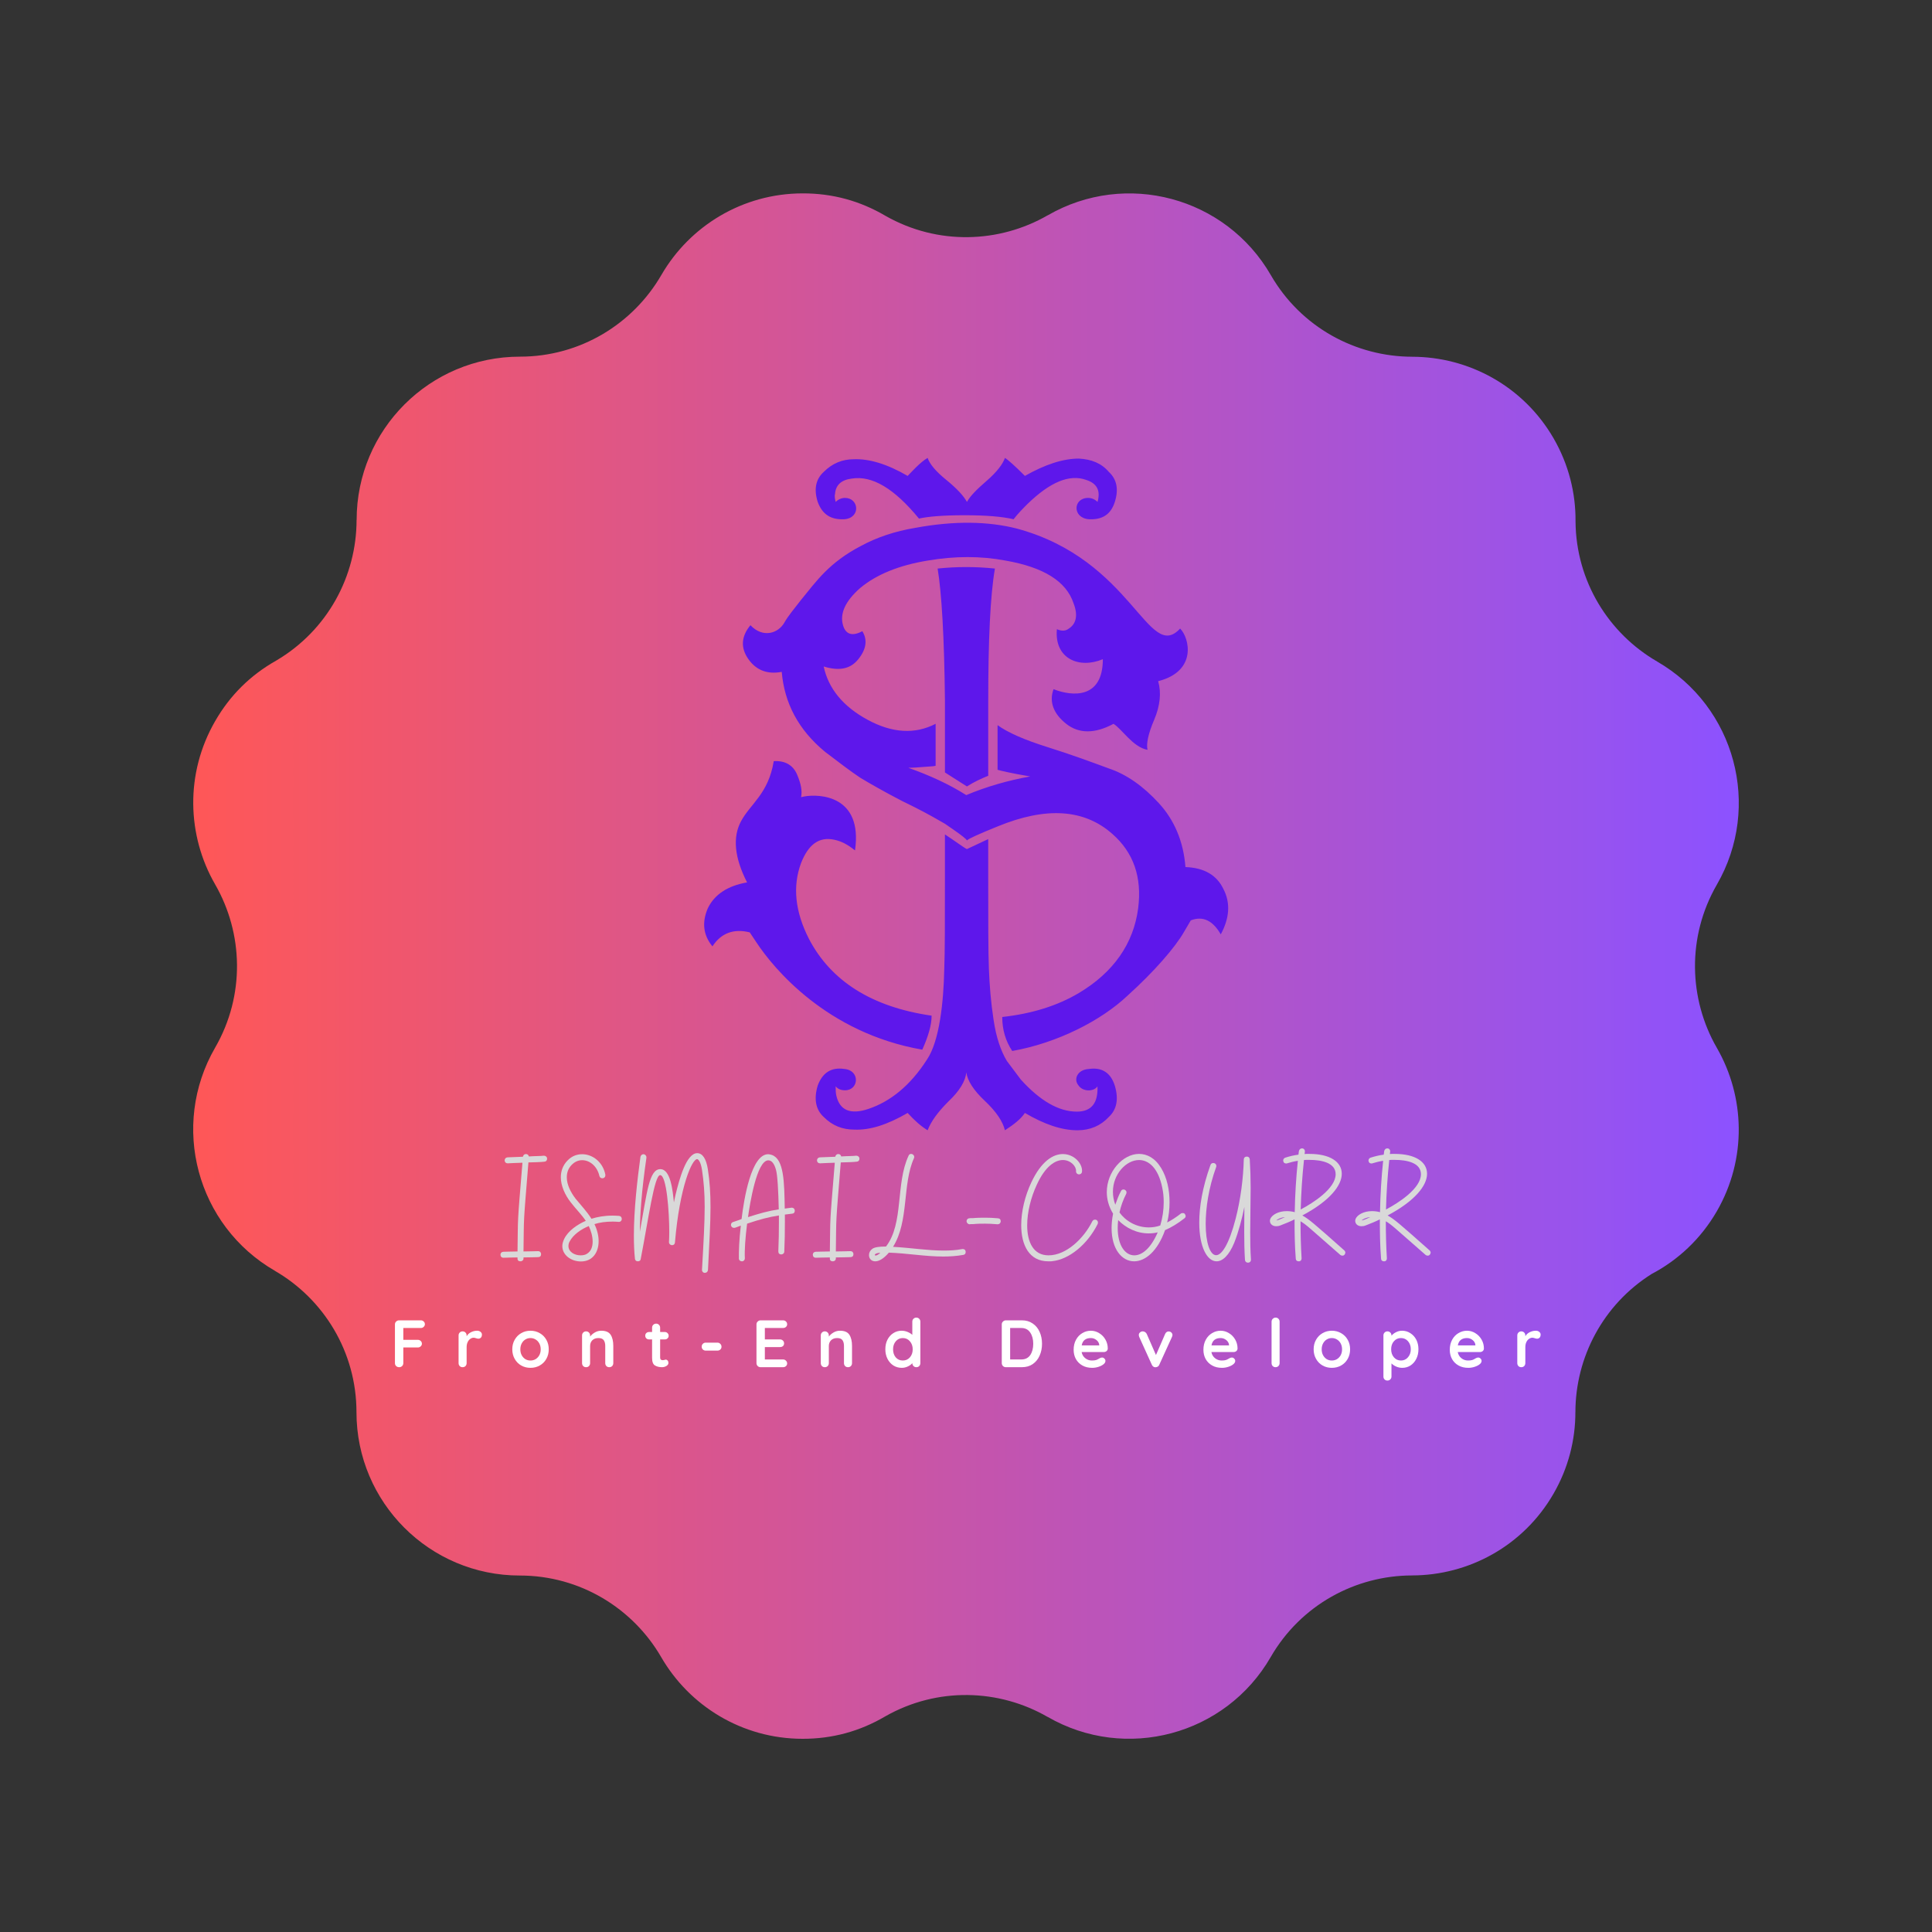 <svg xmlns="http://www.w3.org/2000/svg" xmlns:xlink="http://www.w3.org/1999/xlink" width="500" zoomAndPan="magnify" viewBox="0 0 375 375" height="500" preserveAspectRatio="xMidYMid meet" version="1.0"><rect x="0" y="0" width="375" height="375" fill="#333333" stroke="none"/><defs><g/><clipPath id="d20975c5fa"><path d="M 37.5 37.535 L 337.5 37.535 L 337.5 337.496 L 37.5 337.496 Z M 37.5 37.535 " clip-rule="nonzero"/></clipPath><clipPath id="27fe7ddd4a"><path d="M 301.562 85.098 C 295.695 74.938 285.055 69.254 274.109 69.246 L 274.113 69.242 C 263.168 69.234 252.527 63.551 246.664 53.395 C 237.914 38.234 218.527 33.039 203.367 41.793 L 203.367 41.785 C 193.949 47.211 182 47.641 171.887 41.902 C 166.93 38.98 161.574 37.527 155.82 37.535 C 144.09 37.535 133.848 43.906 128.367 53.383 L 128.367 53.379 C 122.887 62.852 112.645 69.227 100.914 69.227 C 83.41 69.227 69.223 83.414 69.223 100.918 L 69.223 100.922 L 69.211 100.918 C 69.203 111.781 63.605 122.34 53.594 128.23 C 48.578 131.062 44.633 134.973 41.762 139.969 C 35.895 150.129 36.293 162.184 41.758 171.664 C 47.219 181.145 47.617 193.203 41.75 203.359 C 33 218.52 38.191 237.902 53.352 246.656 L 53.355 246.66 L 53.348 246.664 C 62.82 252.141 69.191 262.383 69.191 274.113 C 69.191 291.617 83.383 305.809 100.887 305.809 C 112.617 305.809 122.855 312.18 128.34 321.652 C 133.82 331.125 144.062 337.5 155.793 337.5 C 161.547 337.508 166.902 336.051 171.859 333.129 C 181.969 327.395 193.922 327.824 203.336 333.25 L 203.336 333.238 L 203.34 333.242 C 218.5 341.996 237.883 336.801 246.637 321.641 C 252.5 311.484 263.141 305.801 274.086 305.793 L 274.082 305.789 C 285.027 305.781 295.668 300.098 301.531 289.938 C 304.418 284.938 305.789 279.477 305.781 274.09 L 305.785 274.094 C 305.797 263.535 311.086 253.262 320.578 247.281 C 325.695 244.594 330.133 240.469 333.238 235.098 C 339.105 224.934 338.707 212.879 333.242 203.395 C 327.781 193.914 327.383 181.859 333.246 171.699 C 342 156.539 336.805 137.156 321.645 128.402 L 321.648 128.398 C 312.254 122.961 305.906 112.84 305.809 101.227 C 305.863 95.746 304.496 90.184 301.562 85.098 " clip-rule="nonzero"/></clipPath><linearGradient x1="-0" gradientTransform="matrix(0.6, 0, 0, 0.6, 37.5, 37.534)" y1="0" x2="500" gradientUnits="userSpaceOnUse" y2="0" id="4f2c7bd85b"><stop stop-opacity="1" stop-color="rgb(100%, 34.099%, 34.099%)" offset="0"/><stop stop-opacity="1" stop-color="rgb(99.823%, 34.091%, 34.357%)" offset="0.004"/><stop stop-opacity="1" stop-color="rgb(99.648%, 34.085%, 34.615%)" offset="0.008"/><stop stop-opacity="1" stop-color="rgb(99.471%, 34.077%, 34.871%)" offset="0.012"/><stop stop-opacity="1" stop-color="rgb(99.295%, 34.07%, 35.129%)" offset="0.016"/><stop stop-opacity="1" stop-color="rgb(99.118%, 34.062%, 35.385%)" offset="0.02"/><stop stop-opacity="1" stop-color="rgb(98.943%, 34.055%, 35.643%)" offset="0.023"/><stop stop-opacity="1" stop-color="rgb(98.766%, 34.047%, 35.901%)" offset="0.027"/><stop stop-opacity="1" stop-color="rgb(98.59%, 34.039%, 36.159%)" offset="0.031"/><stop stop-opacity="1" stop-color="rgb(98.413%, 34.032%, 36.415%)" offset="0.035"/><stop stop-opacity="1" stop-color="rgb(98.238%, 34.026%, 36.673%)" offset="0.039"/><stop stop-opacity="1" stop-color="rgb(98.061%, 34.018%, 36.931%)" offset="0.043"/><stop stop-opacity="1" stop-color="rgb(97.885%, 34.01%, 37.189%)" offset="0.047"/><stop stop-opacity="1" stop-color="rgb(97.708%, 34.003%, 37.445%)" offset="0.051"/><stop stop-opacity="1" stop-color="rgb(97.533%, 33.995%, 37.703%)" offset="0.055"/><stop stop-opacity="1" stop-color="rgb(97.356%, 33.987%, 37.961%)" offset="0.059"/><stop stop-opacity="1" stop-color="rgb(97.18%, 33.98%, 38.219%)" offset="0.062"/><stop stop-opacity="1" stop-color="rgb(97.003%, 33.972%, 38.475%)" offset="0.066"/><stop stop-opacity="1" stop-color="rgb(96.828%, 33.966%, 38.733%)" offset="0.07"/><stop stop-opacity="1" stop-color="rgb(96.651%, 33.958%, 38.989%)" offset="0.074"/><stop stop-opacity="1" stop-color="rgb(96.475%, 33.951%, 39.247%)" offset="0.078"/><stop stop-opacity="1" stop-color="rgb(96.298%, 33.943%, 39.505%)" offset="0.082"/><stop stop-opacity="1" stop-color="rgb(96.123%, 33.936%, 39.763%)" offset="0.086"/><stop stop-opacity="1" stop-color="rgb(95.947%, 33.928%, 40.019%)" offset="0.09"/><stop stop-opacity="1" stop-color="rgb(95.772%, 33.922%, 40.277%)" offset="0.094"/><stop stop-opacity="1" stop-color="rgb(95.595%, 33.914%, 40.535%)" offset="0.098"/><stop stop-opacity="1" stop-color="rgb(95.419%, 33.907%, 40.793%)" offset="0.102"/><stop stop-opacity="1" stop-color="rgb(95.242%, 33.899%, 41.049%)" offset="0.105"/><stop stop-opacity="1" stop-color="rgb(95.067%, 33.891%, 41.307%)" offset="0.109"/><stop stop-opacity="1" stop-color="rgb(94.89%, 33.884%, 41.563%)" offset="0.113"/><stop stop-opacity="1" stop-color="rgb(94.714%, 33.876%, 41.821%)" offset="0.117"/><stop stop-opacity="1" stop-color="rgb(94.537%, 33.868%, 42.079%)" offset="0.121"/><stop stop-opacity="1" stop-color="rgb(94.362%, 33.862%, 42.337%)" offset="0.125"/><stop stop-opacity="1" stop-color="rgb(94.185%, 33.855%, 42.593%)" offset="0.129"/><stop stop-opacity="1" stop-color="rgb(94.009%, 33.847%, 42.851%)" offset="0.133"/><stop stop-opacity="1" stop-color="rgb(93.832%, 33.839%, 43.109%)" offset="0.137"/><stop stop-opacity="1" stop-color="rgb(93.657%, 33.832%, 43.367%)" offset="0.141"/><stop stop-opacity="1" stop-color="rgb(93.48%, 33.824%, 43.623%)" offset="0.145"/><stop stop-opacity="1" stop-color="rgb(93.304%, 33.817%, 43.881%)" offset="0.148"/><stop stop-opacity="1" stop-color="rgb(93.127%, 33.809%, 44.138%)" offset="0.152"/><stop stop-opacity="1" stop-color="rgb(92.952%, 33.803%, 44.395%)" offset="0.156"/><stop stop-opacity="1" stop-color="rgb(92.775%, 33.795%, 44.653%)" offset="0.16"/><stop stop-opacity="1" stop-color="rgb(92.599%, 33.788%, 44.911%)" offset="0.164"/><stop stop-opacity="1" stop-color="rgb(92.422%, 33.78%, 45.168%)" offset="0.168"/><stop stop-opacity="1" stop-color="rgb(92.247%, 33.772%, 45.425%)" offset="0.172"/><stop stop-opacity="1" stop-color="rgb(92.072%, 33.765%, 45.683%)" offset="0.176"/><stop stop-opacity="1" stop-color="rgb(91.896%, 33.759%, 45.941%)" offset="0.18"/><stop stop-opacity="1" stop-color="rgb(91.719%, 33.751%, 46.198%)" offset="0.184"/><stop stop-opacity="1" stop-color="rgb(91.544%, 33.743%, 46.455%)" offset="0.188"/><stop stop-opacity="1" stop-color="rgb(91.367%, 33.736%, 46.712%)" offset="0.191"/><stop stop-opacity="1" stop-color="rgb(91.191%, 33.728%, 46.97%)" offset="0.195"/><stop stop-opacity="1" stop-color="rgb(91.014%, 33.72%, 47.227%)" offset="0.199"/><stop stop-opacity="1" stop-color="rgb(90.839%, 33.713%, 47.485%)" offset="0.203"/><stop stop-opacity="1" stop-color="rgb(90.662%, 33.705%, 47.742%)" offset="0.207"/><stop stop-opacity="1" stop-color="rgb(90.486%, 33.699%, 48%)" offset="0.211"/><stop stop-opacity="1" stop-color="rgb(90.309%, 33.691%, 48.257%)" offset="0.215"/><stop stop-opacity="1" stop-color="rgb(90.134%, 33.684%, 48.515%)" offset="0.219"/><stop stop-opacity="1" stop-color="rgb(89.957%, 33.676%, 48.772%)" offset="0.223"/><stop stop-opacity="1" stop-color="rgb(89.781%, 33.669%, 49.03%)" offset="0.227"/><stop stop-opacity="1" stop-color="rgb(89.604%, 33.661%, 49.287%)" offset="0.23"/><stop stop-opacity="1" stop-color="rgb(89.429%, 33.653%, 49.545%)" offset="0.234"/><stop stop-opacity="1" stop-color="rgb(89.252%, 33.646%, 49.802%)" offset="0.238"/><stop stop-opacity="1" stop-color="rgb(89.076%, 33.64%, 50.06%)" offset="0.242"/><stop stop-opacity="1" stop-color="rgb(88.899%, 33.632%, 50.316%)" offset="0.246"/><stop stop-opacity="1" stop-color="rgb(88.724%, 33.624%, 50.574%)" offset="0.25"/><stop stop-opacity="1" stop-color="rgb(88.547%, 33.617%, 50.832%)" offset="0.254"/><stop stop-opacity="1" stop-color="rgb(88.371%, 33.609%, 51.089%)" offset="0.258"/><stop stop-opacity="1" stop-color="rgb(88.194%, 33.601%, 51.346%)" offset="0.262"/><stop stop-opacity="1" stop-color="rgb(88.019%, 33.595%, 51.604%)" offset="0.266"/><stop stop-opacity="1" stop-color="rgb(87.843%, 33.588%, 51.862%)" offset="0.27"/><stop stop-opacity="1" stop-color="rgb(87.668%, 33.58%, 52.119%)" offset="0.273"/><stop stop-opacity="1" stop-color="rgb(87.491%, 33.572%, 52.376%)" offset="0.277"/><stop stop-opacity="1" stop-color="rgb(87.315%, 33.565%, 52.634%)" offset="0.281"/><stop stop-opacity="1" stop-color="rgb(87.138%, 33.557%, 52.89%)" offset="0.285"/><stop stop-opacity="1" stop-color="rgb(86.963%, 33.55%, 53.148%)" offset="0.289"/><stop stop-opacity="1" stop-color="rgb(86.786%, 33.542%, 53.406%)" offset="0.293"/><stop stop-opacity="1" stop-color="rgb(86.61%, 33.536%, 53.664%)" offset="0.297"/><stop stop-opacity="1" stop-color="rgb(86.433%, 33.528%, 53.92%)" offset="0.301"/><stop stop-opacity="1" stop-color="rgb(86.258%, 33.521%, 54.178%)" offset="0.305"/><stop stop-opacity="1" stop-color="rgb(86.081%, 33.513%, 54.436%)" offset="0.309"/><stop stop-opacity="1" stop-color="rgb(85.905%, 33.505%, 54.694%)" offset="0.312"/><stop stop-opacity="1" stop-color="rgb(85.728%, 33.498%, 54.95%)" offset="0.316"/><stop stop-opacity="1" stop-color="rgb(85.553%, 33.49%, 55.208%)" offset="0.32"/><stop stop-opacity="1" stop-color="rgb(85.376%, 33.482%, 55.464%)" offset="0.324"/><stop stop-opacity="1" stop-color="rgb(85.201%, 33.476%, 55.722%)" offset="0.328"/><stop stop-opacity="1" stop-color="rgb(85.023%, 33.469%, 55.98%)" offset="0.332"/><stop stop-opacity="1" stop-color="rgb(84.848%, 33.461%, 56.238%)" offset="0.336"/><stop stop-opacity="1" stop-color="rgb(84.671%, 33.453%, 56.494%)" offset="0.34"/><stop stop-opacity="1" stop-color="rgb(84.496%, 33.446%, 56.752%)" offset="0.344"/><stop stop-opacity="1" stop-color="rgb(84.319%, 33.438%, 57.01%)" offset="0.348"/><stop stop-opacity="1" stop-color="rgb(84.143%, 33.432%, 57.268%)" offset="0.352"/><stop stop-opacity="1" stop-color="rgb(83.968%, 33.424%, 57.524%)" offset="0.355"/><stop stop-opacity="1" stop-color="rgb(83.792%, 33.417%, 57.782%)" offset="0.359"/><stop stop-opacity="1" stop-color="rgb(83.615%, 33.409%, 58.038%)" offset="0.363"/><stop stop-opacity="1" stop-color="rgb(83.44%, 33.401%, 58.296%)" offset="0.367"/><stop stop-opacity="1" stop-color="rgb(83.263%, 33.394%, 58.554%)" offset="0.371"/><stop stop-opacity="1" stop-color="rgb(83.087%, 33.386%, 58.812%)" offset="0.375"/><stop stop-opacity="1" stop-color="rgb(82.91%, 33.379%, 59.068%)" offset="0.379"/><stop stop-opacity="1" stop-color="rgb(82.735%, 33.372%, 59.326%)" offset="0.383"/><stop stop-opacity="1" stop-color="rgb(82.558%, 33.365%, 59.584%)" offset="0.387"/><stop stop-opacity="1" stop-color="rgb(82.382%, 33.357%, 59.842%)" offset="0.391"/><stop stop-opacity="1" stop-color="rgb(82.205%, 33.35%, 60.098%)" offset="0.395"/><stop stop-opacity="1" stop-color="rgb(82.03%, 33.342%, 60.356%)" offset="0.398"/><stop stop-opacity="1" stop-color="rgb(81.853%, 33.334%, 60.612%)" offset="0.402"/><stop stop-opacity="1" stop-color="rgb(81.677%, 33.327%, 60.87%)" offset="0.406"/><stop stop-opacity="1" stop-color="rgb(81.5%, 33.319%, 61.128%)" offset="0.41"/><stop stop-opacity="1" stop-color="rgb(81.325%, 33.313%, 61.386%)" offset="0.414"/><stop stop-opacity="1" stop-color="rgb(81.148%, 33.305%, 61.642%)" offset="0.418"/><stop stop-opacity="1" stop-color="rgb(80.972%, 33.298%, 61.9%)" offset="0.422"/><stop stop-opacity="1" stop-color="rgb(80.795%, 33.29%, 62.158%)" offset="0.426"/><stop stop-opacity="1" stop-color="rgb(80.62%, 33.282%, 62.416%)" offset="0.43"/><stop stop-opacity="1" stop-color="rgb(80.443%, 33.275%, 62.672%)" offset="0.434"/><stop stop-opacity="1" stop-color="rgb(80.267%, 33.269%, 62.93%)" offset="0.438"/><stop stop-opacity="1" stop-color="rgb(80.092%, 33.261%, 63.188%)" offset="0.441"/><stop stop-opacity="1" stop-color="rgb(79.916%, 33.253%, 63.446%)" offset="0.445"/><stop stop-opacity="1" stop-color="rgb(79.739%, 33.246%, 63.702%)" offset="0.449"/><stop stop-opacity="1" stop-color="rgb(79.564%, 33.238%, 63.96%)" offset="0.453"/><stop stop-opacity="1" stop-color="rgb(79.387%, 33.231%, 64.217%)" offset="0.457"/><stop stop-opacity="1" stop-color="rgb(79.211%, 33.223%, 64.474%)" offset="0.461"/><stop stop-opacity="1" stop-color="rgb(79.034%, 33.215%, 64.732%)" offset="0.465"/><stop stop-opacity="1" stop-color="rgb(78.859%, 33.209%, 64.99%)" offset="0.469"/><stop stop-opacity="1" stop-color="rgb(78.682%, 33.202%, 65.247%)" offset="0.473"/><stop stop-opacity="1" stop-color="rgb(78.506%, 33.194%, 65.504%)" offset="0.477"/><stop stop-opacity="1" stop-color="rgb(78.329%, 33.186%, 65.762%)" offset="0.48"/><stop stop-opacity="1" stop-color="rgb(78.154%, 33.179%, 66.02%)" offset="0.484"/><stop stop-opacity="1" stop-color="rgb(77.977%, 33.171%, 66.277%)" offset="0.488"/><stop stop-opacity="1" stop-color="rgb(77.802%, 33.163%, 66.534%)" offset="0.492"/><stop stop-opacity="1" stop-color="rgb(77.625%, 33.156%, 66.791%)" offset="0.496"/><stop stop-opacity="1" stop-color="rgb(77.449%, 33.15%, 67.049%)" offset="0.5"/><stop stop-opacity="1" stop-color="rgb(77.272%, 33.142%, 67.307%)" offset="0.504"/><stop stop-opacity="1" stop-color="rgb(77.097%, 33.134%, 67.564%)" offset="0.508"/><stop stop-opacity="1" stop-color="rgb(76.92%, 33.127%, 67.821%)" offset="0.512"/><stop stop-opacity="1" stop-color="rgb(76.744%, 33.119%, 68.079%)" offset="0.516"/><stop stop-opacity="1" stop-color="rgb(76.567%, 33.112%, 68.336%)" offset="0.52"/><stop stop-opacity="1" stop-color="rgb(76.392%, 33.105%, 68.594%)" offset="0.523"/><stop stop-opacity="1" stop-color="rgb(76.215%, 33.098%, 68.851%)" offset="0.527"/><stop stop-opacity="1" stop-color="rgb(76.039%, 33.09%, 69.109%)" offset="0.531"/><stop stop-opacity="1" stop-color="rgb(75.864%, 33.083%, 69.365%)" offset="0.535"/><stop stop-opacity="1" stop-color="rgb(75.688%, 33.075%, 69.623%)" offset="0.539"/><stop stop-opacity="1" stop-color="rgb(75.511%, 33.067%, 69.881%)" offset="0.543"/><stop stop-opacity="1" stop-color="rgb(75.336%, 33.06%, 70.139%)" offset="0.547"/><stop stop-opacity="1" stop-color="rgb(75.159%, 33.052%, 70.395%)" offset="0.551"/><stop stop-opacity="1" stop-color="rgb(74.983%, 33.046%, 70.653%)" offset="0.555"/><stop stop-opacity="1" stop-color="rgb(74.806%, 33.038%, 70.911%)" offset="0.559"/><stop stop-opacity="1" stop-color="rgb(74.631%, 33.031%, 71.169%)" offset="0.562"/><stop stop-opacity="1" stop-color="rgb(74.454%, 33.023%, 71.425%)" offset="0.566"/><stop stop-opacity="1" stop-color="rgb(74.278%, 33.015%, 71.683%)" offset="0.57"/><stop stop-opacity="1" stop-color="rgb(74.101%, 33.008%, 71.939%)" offset="0.574"/><stop stop-opacity="1" stop-color="rgb(73.926%, 33%, 72.197%)" offset="0.578"/><stop stop-opacity="1" stop-color="rgb(73.749%, 32.993%, 72.455%)" offset="0.582"/><stop stop-opacity="1" stop-color="rgb(73.573%, 32.986%, 72.713%)" offset="0.586"/><stop stop-opacity="1" stop-color="rgb(73.396%, 32.979%, 72.969%)" offset="0.59"/><stop stop-opacity="1" stop-color="rgb(73.221%, 32.971%, 73.227%)" offset="0.594"/><stop stop-opacity="1" stop-color="rgb(73.044%, 32.964%, 73.485%)" offset="0.598"/><stop stop-opacity="1" stop-color="rgb(72.868%, 32.956%, 73.743%)" offset="0.602"/><stop stop-opacity="1" stop-color="rgb(72.691%, 32.948%, 73.999%)" offset="0.605"/><stop stop-opacity="1" stop-color="rgb(72.516%, 32.941%, 74.257%)" offset="0.609"/><stop stop-opacity="1" stop-color="rgb(72.339%, 32.933%, 74.515%)" offset="0.613"/><stop stop-opacity="1" stop-color="rgb(72.163%, 32.927%, 74.773%)" offset="0.617"/><stop stop-opacity="1" stop-color="rgb(71.988%, 32.919%, 75.029%)" offset="0.621"/><stop stop-opacity="1" stop-color="rgb(71.812%, 32.912%, 75.287%)" offset="0.625"/><stop stop-opacity="1" stop-color="rgb(71.635%, 32.904%, 75.543%)" offset="0.629"/><stop stop-opacity="1" stop-color="rgb(71.46%, 32.896%, 75.801%)" offset="0.633"/><stop stop-opacity="1" stop-color="rgb(71.283%, 32.889%, 76.059%)" offset="0.637"/><stop stop-opacity="1" stop-color="rgb(71.107%, 32.883%, 76.317%)" offset="0.641"/><stop stop-opacity="1" stop-color="rgb(70.93%, 32.875%, 76.573%)" offset="0.645"/><stop stop-opacity="1" stop-color="rgb(70.755%, 32.867%, 76.831%)" offset="0.648"/><stop stop-opacity="1" stop-color="rgb(70.578%, 32.86%, 77.089%)" offset="0.652"/><stop stop-opacity="1" stop-color="rgb(70.403%, 32.852%, 77.347%)" offset="0.656"/><stop stop-opacity="1" stop-color="rgb(70.226%, 32.845%, 77.603%)" offset="0.66"/><stop stop-opacity="1" stop-color="rgb(70.05%, 32.837%, 77.861%)" offset="0.664"/><stop stop-opacity="1" stop-color="rgb(69.873%, 32.829%, 78.117%)" offset="0.668"/><stop stop-opacity="1" stop-color="rgb(69.698%, 32.823%, 78.375%)" offset="0.672"/><stop stop-opacity="1" stop-color="rgb(69.521%, 32.816%, 78.633%)" offset="0.676"/><stop stop-opacity="1" stop-color="rgb(69.345%, 32.808%, 78.891%)" offset="0.68"/><stop stop-opacity="1" stop-color="rgb(69.168%, 32.8%, 79.147%)" offset="0.684"/><stop stop-opacity="1" stop-color="rgb(68.993%, 32.793%, 79.405%)" offset="0.688"/><stop stop-opacity="1" stop-color="rgb(68.816%, 32.785%, 79.663%)" offset="0.691"/><stop stop-opacity="1" stop-color="rgb(68.64%, 32.777%, 79.921%)" offset="0.695"/><stop stop-opacity="1" stop-color="rgb(68.463%, 32.77%, 80.177%)" offset="0.699"/><stop stop-opacity="1" stop-color="rgb(68.288%, 32.764%, 80.435%)" offset="0.703"/><stop stop-opacity="1" stop-color="rgb(68.112%, 32.756%, 80.692%)" offset="0.707"/><stop stop-opacity="1" stop-color="rgb(67.937%, 32.748%, 80.949%)" offset="0.711"/><stop stop-opacity="1" stop-color="rgb(67.76%, 32.741%, 81.207%)" offset="0.715"/><stop stop-opacity="1" stop-color="rgb(67.584%, 32.733%, 81.465%)" offset="0.719"/><stop stop-opacity="1" stop-color="rgb(67.407%, 32.726%, 81.721%)" offset="0.723"/><stop stop-opacity="1" stop-color="rgb(67.232%, 32.719%, 81.979%)" offset="0.727"/><stop stop-opacity="1" stop-color="rgb(67.055%, 32.712%, 82.237%)" offset="0.73"/><stop stop-opacity="1" stop-color="rgb(66.879%, 32.704%, 82.495%)" offset="0.734"/><stop stop-opacity="1" stop-color="rgb(66.702%, 32.697%, 82.751%)" offset="0.738"/><stop stop-opacity="1" stop-color="rgb(66.527%, 32.689%, 83.009%)" offset="0.742"/><stop stop-opacity="1" stop-color="rgb(66.35%, 32.681%, 83.266%)" offset="0.746"/><stop stop-opacity="1" stop-color="rgb(66.174%, 32.674%, 83.524%)" offset="0.75"/><stop stop-opacity="1" stop-color="rgb(65.997%, 32.666%, 83.781%)" offset="0.754"/><stop stop-opacity="1" stop-color="rgb(65.822%, 32.66%, 84.039%)" offset="0.758"/><stop stop-opacity="1" stop-color="rgb(65.645%, 32.652%, 84.296%)" offset="0.762"/><stop stop-opacity="1" stop-color="rgb(65.469%, 32.645%, 84.554%)" offset="0.766"/><stop stop-opacity="1" stop-color="rgb(65.292%, 32.637%, 84.811%)" offset="0.77"/><stop stop-opacity="1" stop-color="rgb(65.117%, 32.629%, 85.069%)" offset="0.773"/><stop stop-opacity="1" stop-color="rgb(64.94%, 32.622%, 85.326%)" offset="0.777"/><stop stop-opacity="1" stop-color="rgb(64.764%, 32.614%, 85.583%)" offset="0.781"/><stop stop-opacity="1" stop-color="rgb(64.587%, 32.607%, 85.84%)" offset="0.785"/><stop stop-opacity="1" stop-color="rgb(64.412%, 32.6%, 86.098%)" offset="0.789"/><stop stop-opacity="1" stop-color="rgb(64.235%, 32.593%, 86.356%)" offset="0.793"/><stop stop-opacity="1" stop-color="rgb(64.059%, 32.585%, 86.613%)" offset="0.797"/><stop stop-opacity="1" stop-color="rgb(63.884%, 32.578%, 86.87%)" offset="0.801"/><stop stop-opacity="1" stop-color="rgb(63.708%, 32.57%, 87.128%)" offset="0.805"/><stop stop-opacity="1" stop-color="rgb(63.531%, 32.562%, 87.386%)" offset="0.809"/><stop stop-opacity="1" stop-color="rgb(63.356%, 32.556%, 87.643%)" offset="0.812"/><stop stop-opacity="1" stop-color="rgb(63.179%, 32.549%, 87.9%)" offset="0.816"/><stop stop-opacity="1" stop-color="rgb(63.004%, 32.541%, 88.158%)" offset="0.82"/><stop stop-opacity="1" stop-color="rgb(62.827%, 32.533%, 88.416%)" offset="0.824"/><stop stop-opacity="1" stop-color="rgb(62.651%, 32.526%, 88.673%)" offset="0.828"/><stop stop-opacity="1" stop-color="rgb(62.474%, 32.518%, 88.93%)" offset="0.832"/><stop stop-opacity="1" stop-color="rgb(62.299%, 32.51%, 89.188%)" offset="0.836"/><stop stop-opacity="1" stop-color="rgb(62.122%, 32.503%, 89.444%)" offset="0.84"/><stop stop-opacity="1" stop-color="rgb(61.946%, 32.497%, 89.702%)" offset="0.844"/><stop stop-opacity="1" stop-color="rgb(61.769%, 32.489%, 89.96%)" offset="0.848"/><stop stop-opacity="1" stop-color="rgb(61.594%, 32.481%, 90.218%)" offset="0.852"/><stop stop-opacity="1" stop-color="rgb(61.417%, 32.474%, 90.474%)" offset="0.855"/><stop stop-opacity="1" stop-color="rgb(61.241%, 32.466%, 90.732%)" offset="0.859"/><stop stop-opacity="1" stop-color="rgb(61.064%, 32.458%, 90.99%)" offset="0.863"/><stop stop-opacity="1" stop-color="rgb(60.889%, 32.451%, 91.248%)" offset="0.867"/><stop stop-opacity="1" stop-color="rgb(60.712%, 32.443%, 91.504%)" offset="0.871"/><stop stop-opacity="1" stop-color="rgb(60.536%, 32.437%, 91.762%)" offset="0.875"/><stop stop-opacity="1" stop-color="rgb(60.359%, 32.43%, 92.018%)" offset="0.879"/><stop stop-opacity="1" stop-color="rgb(60.184%, 32.422%, 92.276%)" offset="0.883"/><stop stop-opacity="1" stop-color="rgb(60.008%, 32.414%, 92.534%)" offset="0.887"/><stop stop-opacity="1" stop-color="rgb(59.833%, 32.407%, 92.792%)" offset="0.891"/><stop stop-opacity="1" stop-color="rgb(59.656%, 32.399%, 93.048%)" offset="0.895"/><stop stop-opacity="1" stop-color="rgb(59.48%, 32.393%, 93.306%)" offset="0.898"/><stop stop-opacity="1" stop-color="rgb(59.303%, 32.385%, 93.564%)" offset="0.902"/><stop stop-opacity="1" stop-color="rgb(59.128%, 32.378%, 93.822%)" offset="0.906"/><stop stop-opacity="1" stop-color="rgb(58.951%, 32.37%, 94.078%)" offset="0.91"/><stop stop-opacity="1" stop-color="rgb(58.775%, 32.362%, 94.336%)" offset="0.914"/><stop stop-opacity="1" stop-color="rgb(58.598%, 32.355%, 94.592%)" offset="0.918"/><stop stop-opacity="1" stop-color="rgb(58.423%, 32.347%, 94.85%)" offset="0.922"/><stop stop-opacity="1" stop-color="rgb(58.246%, 32.339%, 95.108%)" offset="0.926"/><stop stop-opacity="1" stop-color="rgb(58.07%, 32.333%, 95.366%)" offset="0.93"/><stop stop-opacity="1" stop-color="rgb(57.893%, 32.326%, 95.622%)" offset="0.934"/><stop stop-opacity="1" stop-color="rgb(57.718%, 32.318%, 95.88%)" offset="0.938"/><stop stop-opacity="1" stop-color="rgb(57.541%, 32.31%, 96.138%)" offset="0.941"/><stop stop-opacity="1" stop-color="rgb(57.365%, 32.303%, 96.396%)" offset="0.945"/><stop stop-opacity="1" stop-color="rgb(57.188%, 32.295%, 96.652%)" offset="0.949"/><stop stop-opacity="1" stop-color="rgb(57.013%, 32.288%, 96.91%)" offset="0.953"/><stop stop-opacity="1" stop-color="rgb(56.836%, 32.28%, 97.166%)" offset="0.957"/><stop stop-opacity="1" stop-color="rgb(56.66%, 32.274%, 97.424%)" offset="0.961"/><stop stop-opacity="1" stop-color="rgb(56.483%, 32.266%, 97.682%)" offset="0.965"/><stop stop-opacity="1" stop-color="rgb(56.308%, 32.259%, 97.94%)" offset="0.969"/><stop stop-opacity="1" stop-color="rgb(56.131%, 32.251%, 98.196%)" offset="0.973"/><stop stop-opacity="1" stop-color="rgb(55.956%, 32.243%, 98.454%)" offset="0.977"/><stop stop-opacity="1" stop-color="rgb(55.78%, 32.236%, 98.712%)" offset="0.98"/><stop stop-opacity="1" stop-color="rgb(55.605%, 32.23%, 98.97%)" offset="0.984"/><stop stop-opacity="1" stop-color="rgb(55.428%, 32.222%, 99.226%)" offset="0.988"/><stop stop-opacity="1" stop-color="rgb(55.252%, 32.214%, 99.484%)" offset="0.992"/><stop stop-opacity="1" stop-color="rgb(55.075%, 32.207%, 99.742%)" offset="0.996"/><stop stop-opacity="1" stop-color="rgb(54.9%, 32.199%, 100%)" offset="1"/></linearGradient><clipPath id="0ec8d0f7f3"><path d="M 136.18 88.887 L 238.93 88.887 L 238.93 219.387 L 136.18 219.387 Z M 136.18 88.887 " clip-rule="nonzero"/></clipPath></defs><g clip-path="url(#d20975c5fa)"><g clip-path="url(#27fe7ddd4a)"><path fill="url(#4f2c7bd85b)" d="M 37.5 37.535 L 37.5 337.496 L 337.5 337.496 L 337.5 37.535 Z M 37.5 37.535 " fill-rule="nonzero"/></g></g><g clip-path="url(#0ec8d0f7f3)"><path fill="#5e17eb" d="M 179.016 203.738 C 160.398 200.504 150.051 187.832 146.82 182.914 L 145.527 180.973 C 142.422 180.195 139.965 181.102 138.285 183.688 C 136.477 181.488 136.215 179.035 137.379 176.316 C 138.672 173.602 141.258 171.922 145.008 171.273 C 142.551 166.488 142.164 162.48 143.848 159.375 C 145.66 156.012 149.148 154.074 150.184 147.738 C 152.383 147.605 153.934 148.512 154.707 150.324 C 155.484 152.137 155.742 153.559 155.484 154.723 L 156.129 154.59 C 158.977 154.074 167.508 154.332 165.957 165.066 C 164.535 163.906 163.242 163.258 161.949 162.996 C 158.977 162.352 156.906 163.902 155.484 167.523 C 153.805 172.051 154.32 176.965 157.035 182.27 C 161.301 190.414 169.188 195.461 180.828 197.141 C 180.824 198.953 180.18 201.148 179.016 203.738 Z M 231.129 178.645 L 229.836 180.848 C 228.156 183.82 224.016 188.605 218.844 193.262 C 213.801 198.047 205.266 202.445 196.473 203.996 C 195.184 202.055 194.535 199.859 194.535 197.398 C 200.355 196.754 205.27 195.199 209.406 192.746 C 216.129 188.734 220.012 183.172 220.914 176.316 C 221.691 170.238 220.012 165.453 215.871 161.832 C 210.441 157.047 203.07 156.531 193.633 160.41 C 190.141 161.832 188.07 162.738 187.684 163.125 C 187.555 162.867 186.777 162.223 185.094 161.055 L 183.414 159.895 L 181.605 158.859 C 180.699 158.344 178.629 157.18 175.137 155.496 C 171.645 153.688 168.93 152.133 166.992 150.969 C 165.055 149.68 162.855 147.996 160.137 145.926 C 154.969 141.66 152.25 136.484 151.734 130.406 C 149.02 130.926 146.82 130.148 145.27 127.949 C 143.719 125.75 143.848 123.551 145.656 121.352 C 148.113 123.941 151.09 122.902 152.25 120.836 C 152.898 119.672 154.062 118.25 155.484 116.438 C 158.457 112.816 160.914 109.195 167.121 105.961 C 170.227 104.281 173.715 103.117 177.594 102.469 C 185.223 101.047 191.82 101.18 197.383 102.598 C 219.879 108.68 222.855 128.727 229.062 122 C 230.875 123.809 232.426 130.277 224.797 132.219 C 225.441 134.418 225.184 137 224.02 139.719 C 222.859 142.434 222.469 144.375 222.73 145.539 C 219.883 145.023 217.816 141.531 216.133 140.496 C 212.512 142.438 209.41 142.438 206.953 140.496 C 204.492 138.555 203.59 136.23 204.492 133.77 C 208.113 135.191 214.062 135.711 214.062 127.949 C 209.41 129.891 204.621 127.82 205.141 122.129 C 206.043 122.516 206.82 122.516 207.469 122 C 208.891 121.094 209.281 119.41 208.371 117.086 C 206.953 112.816 202.551 110.102 195.184 108.809 C 190.398 107.902 185.355 107.902 180.055 108.809 C 174.492 109.715 170.098 111.523 166.992 114.109 C 164.016 116.699 162.984 119.152 163.629 121.352 C 164.148 123.164 165.438 123.551 167.379 122.516 C 168.414 124.195 168.156 126.008 166.605 127.945 C 165.055 129.887 162.855 130.277 159.879 129.367 C 160.785 133.637 163.629 137.129 168.414 139.715 C 173.195 142.305 177.594 142.562 181.605 140.492 L 181.605 148.637 C 181.215 148.77 180.184 148.77 178.758 148.898 C 177.336 149.027 176.43 149.027 176.301 149.027 C 180.309 150.449 184.059 152.129 187.551 154.328 C 191.559 152.648 195.695 151.48 199.965 150.707 C 196.086 150.059 194.016 149.543 193.629 149.414 L 193.629 140.75 C 195.57 142.172 198.801 143.594 203.328 145.016 C 207.852 146.438 211.73 147.863 215.223 149.156 C 218.715 150.32 221.949 152.648 224.922 155.883 C 227.898 159.113 229.707 163.254 230.094 168.297 C 233.715 168.426 236.172 169.848 237.465 172.562 C 238.887 175.281 238.629 178.258 236.949 181.359 C 235.395 178.645 233.457 177.742 231.129 178.645 Z M 209.145 219.387 C 206.043 219.387 202.68 218.223 198.93 216.023 C 198.152 217.188 196.859 218.223 195.051 219.387 C 194.664 217.707 193.371 215.766 191.172 213.695 C 188.973 211.625 187.809 209.816 187.551 208.133 C 187.422 209.812 186.258 211.754 184.059 213.824 C 181.988 215.895 180.695 217.703 180.051 219.387 C 178.758 218.609 177.465 217.445 176.172 216.023 C 172.164 218.352 168.801 219.387 165.828 219.258 C 163.496 219.258 161.559 218.48 159.879 216.801 C 158.328 215.379 157.938 213.309 158.715 210.719 C 159.617 208.262 161.301 207.098 163.887 207.484 C 166.988 207.742 166.73 211.625 164.016 211.625 C 163.238 211.625 162.594 211.367 162.203 210.848 C 162.203 211.496 162.203 212.141 162.332 212.656 C 162.977 215.504 165.047 216.41 168.539 215.246 C 172.805 213.824 176.684 210.719 179.918 205.672 C 182.375 202.051 183.152 194.422 183.281 188.082 C 183.41 184.852 183.41 178.898 183.41 170.234 L 183.41 161.961 C 184.832 162.867 187.289 164.676 187.676 164.809 L 191.812 162.867 L 191.812 170.238 C 191.812 178.902 191.812 184.852 191.945 188.086 C 192.074 191.32 192.332 194.555 192.848 197.918 C 193.363 201.41 194.27 203.996 195.434 205.934 L 198.152 209.555 C 201.902 213.695 205.523 215.766 209.012 215.766 C 211.859 215.766 213.152 214.086 213.02 210.852 C 212.375 211.887 210.176 212.016 209.27 210.594 C 208.367 209.43 209.141 207.617 211.34 207.488 C 213.93 207.102 215.609 208.266 216.383 210.723 C 217.16 213.309 216.77 215.379 215.219 216.801 C 213.672 218.48 211.602 219.387 209.145 219.387 Z M 216.387 97.422 C 215.609 99.879 213.93 100.914 211.344 100.785 C 208.113 100.527 208.242 96.645 211.215 96.645 C 211.859 96.645 212.508 96.906 213.027 97.422 C 213.672 95.223 212.898 93.801 210.828 93.152 C 207.594 91.992 203.844 93.543 199.449 97.809 C 198.543 98.715 197.637 99.621 196.734 100.785 C 194.531 100.27 191.43 100.008 187.164 100.008 C 183.023 100.008 180.051 100.27 178.371 100.656 C 173.586 94.836 169.316 92.25 165.309 92.895 C 163.238 93.152 162.207 94.188 162.078 95.871 C 161.945 96.387 162.078 96.906 162.207 97.422 C 162.723 96.906 163.367 96.645 164.016 96.645 C 166.734 96.645 167.121 100.527 163.887 100.785 C 161.301 100.914 159.621 99.879 158.719 97.422 C 157.941 94.965 158.328 93.023 159.879 91.602 C 161.559 89.922 163.5 89.141 165.699 89.141 C 168.676 89.012 172.164 90.047 176.176 92.375 C 176.691 91.859 178.633 89.66 180.055 88.883 C 180.441 90.047 181.605 91.473 183.676 93.152 C 185.746 94.832 187.035 96.254 187.684 97.418 C 188.328 96.254 189.621 94.961 191.562 93.281 C 193.5 91.602 194.664 90.047 195.055 88.883 C 195.699 89.27 196.992 90.434 198.934 92.375 C 202.812 90.176 206.301 89.012 209.406 89.012 C 211.863 89.141 213.801 89.918 215.227 91.602 C 216.773 93.023 217.16 94.965 216.387 97.422 Z M 191.816 136.094 L 191.816 150.578 C 190.523 151.098 189.102 151.742 187.68 152.648 L 183.414 149.934 L 183.414 136.094 C 183.285 123.547 182.766 115.012 181.992 110.355 C 185.742 109.969 189.363 109.969 193.113 110.355 C 192.207 115.656 191.816 124.195 191.816 136.094 Z M 191.816 136.094 " fill-opacity="1" fill-rule="nonzero"/></g><g fill="#ffffff" fill-opacity="1"><g transform="translate(75.689, 265.371)"><g><path d="M 2.594 -7.609 L 2.594 -5.312 L 5.406 -5.312 C 5.633 -5.312 5.82 -5.238 5.969 -5.094 C 6.125 -4.957 6.203 -4.773 6.203 -4.547 C 6.203 -4.359 6.125 -4.191 5.969 -4.047 C 5.82 -3.898 5.633 -3.828 5.406 -3.828 L 2.594 -3.828 L 2.594 -0.797 C 2.594 -0.566 2.516 -0.375 2.359 -0.219 C 2.203 -0.07 2.016 0 1.797 0 C 1.555 0 1.359 -0.07 1.203 -0.219 C 1.047 -0.363 0.969 -0.555 0.969 -0.797 L 0.969 -8.312 C 0.969 -8.531 1.047 -8.711 1.203 -8.859 C 1.359 -9.016 1.547 -9.094 1.766 -9.094 L 6 -9.094 C 6.219 -9.094 6.398 -9.02 6.547 -8.875 C 6.703 -8.738 6.781 -8.555 6.781 -8.328 C 6.781 -8.141 6.703 -7.973 6.547 -7.828 C 6.398 -7.68 6.219 -7.609 6 -7.609 Z M 2.594 -7.609 "/></g></g></g><g fill="#ffffff" fill-opacity="1"><g transform="translate(88.166, 265.371)"><g><path d="M 4.453 -7.078 C 4.711 -7.078 4.93 -7.004 5.109 -6.859 C 5.285 -6.711 5.375 -6.539 5.375 -6.344 C 5.375 -6.07 5.305 -5.867 5.172 -5.734 C 5.035 -5.598 4.875 -5.531 4.688 -5.531 C 4.551 -5.531 4.398 -5.562 4.234 -5.625 C 4.211 -5.633 4.156 -5.648 4.062 -5.672 C 3.969 -5.703 3.867 -5.719 3.766 -5.719 C 3.547 -5.719 3.332 -5.645 3.125 -5.5 C 2.914 -5.363 2.742 -5.156 2.609 -4.875 C 2.473 -4.594 2.406 -4.258 2.406 -3.875 L 2.406 -0.797 C 2.406 -0.566 2.332 -0.375 2.188 -0.219 C 2.039 -0.07 1.852 0 1.625 0 C 1.395 0 1.207 -0.07 1.062 -0.219 C 0.914 -0.375 0.844 -0.566 0.844 -0.797 L 0.844 -6.156 C 0.844 -6.383 0.914 -6.57 1.062 -6.719 C 1.207 -6.875 1.395 -6.953 1.625 -6.953 C 1.852 -6.953 2.039 -6.875 2.188 -6.719 C 2.332 -6.57 2.406 -6.383 2.406 -6.156 L 2.406 -6 C 2.602 -6.352 2.891 -6.617 3.266 -6.797 C 3.641 -6.984 4.035 -7.078 4.453 -7.078 Z M 4.453 -7.078 "/></g></g></g><g fill="#ffffff" fill-opacity="1"><g transform="translate(98.981, 265.371)"><g><path d="M 7.531 -3.469 C 7.531 -2.781 7.375 -2.16 7.062 -1.609 C 6.75 -1.055 6.32 -0.629 5.781 -0.328 C 5.238 -0.023 4.641 0.125 3.984 0.125 C 3.328 0.125 2.727 -0.023 2.188 -0.328 C 1.656 -0.629 1.234 -1.055 0.922 -1.609 C 0.609 -2.16 0.453 -2.781 0.453 -3.469 C 0.453 -4.164 0.609 -4.785 0.922 -5.328 C 1.234 -5.879 1.656 -6.305 2.188 -6.609 C 2.727 -6.922 3.328 -7.078 3.984 -7.078 C 4.641 -7.078 5.238 -6.922 5.781 -6.609 C 6.32 -6.305 6.75 -5.879 7.062 -5.328 C 7.375 -4.785 7.531 -4.164 7.531 -3.469 Z M 5.969 -3.469 C 5.969 -3.895 5.879 -4.273 5.703 -4.609 C 5.523 -4.941 5.285 -5.195 4.984 -5.375 C 4.68 -5.562 4.348 -5.656 3.984 -5.656 C 3.617 -5.656 3.285 -5.562 2.984 -5.375 C 2.691 -5.195 2.457 -4.941 2.281 -4.609 C 2.102 -4.273 2.016 -3.895 2.016 -3.469 C 2.016 -3.039 2.102 -2.66 2.281 -2.328 C 2.457 -2.004 2.691 -1.75 2.984 -1.562 C 3.285 -1.383 3.617 -1.297 3.984 -1.297 C 4.348 -1.297 4.68 -1.383 4.984 -1.562 C 5.285 -1.75 5.523 -2.004 5.703 -2.328 C 5.879 -2.66 5.969 -3.039 5.969 -3.469 Z M 5.969 -3.469 "/></g></g></g><g fill="#ffffff" fill-opacity="1"><g transform="translate(112.134, 265.371)"><g><path d="M 4.562 -7.078 C 5.445 -7.078 6.055 -6.816 6.391 -6.297 C 6.734 -5.773 6.906 -5.051 6.906 -4.125 L 6.906 -0.797 C 6.906 -0.566 6.832 -0.375 6.688 -0.219 C 6.539 -0.07 6.352 0 6.125 0 C 5.895 0 5.707 -0.07 5.562 -0.219 C 5.414 -0.375 5.344 -0.566 5.344 -0.797 L 5.344 -4.125 C 5.344 -4.602 5.242 -4.977 5.047 -5.25 C 4.848 -5.52 4.504 -5.656 4.016 -5.656 C 3.516 -5.656 3.117 -5.508 2.828 -5.219 C 2.547 -4.926 2.406 -4.562 2.406 -4.125 L 2.406 -0.797 C 2.406 -0.566 2.332 -0.375 2.188 -0.219 C 2.039 -0.07 1.852 0 1.625 0 C 1.395 0 1.207 -0.07 1.062 -0.219 C 0.914 -0.375 0.844 -0.566 0.844 -0.797 L 0.844 -6.156 C 0.844 -6.383 0.914 -6.57 1.062 -6.719 C 1.207 -6.875 1.395 -6.953 1.625 -6.953 C 1.852 -6.953 2.039 -6.875 2.188 -6.719 C 2.332 -6.57 2.406 -6.383 2.406 -6.156 L 2.406 -5.938 C 2.633 -6.25 2.938 -6.516 3.312 -6.734 C 3.695 -6.961 4.113 -7.078 4.562 -7.078 Z M 4.562 -7.078 "/></g></g></g><g fill="#ffffff" fill-opacity="1"><g transform="translate(125.054, 265.371)"><g><path d="M 4.203 -1.469 C 4.316 -1.469 4.426 -1.41 4.531 -1.297 C 4.633 -1.18 4.688 -1.023 4.688 -0.828 C 4.688 -0.598 4.555 -0.398 4.297 -0.234 C 4.035 -0.078 3.75 0 3.438 0 C 2.895 0 2.438 -0.113 2.062 -0.344 C 1.695 -0.57 1.516 -1.062 1.516 -1.812 L 1.516 -5.391 L 0.922 -5.391 C 0.711 -5.391 0.535 -5.457 0.391 -5.594 C 0.254 -5.738 0.188 -5.914 0.188 -6.125 C 0.188 -6.32 0.254 -6.488 0.391 -6.625 C 0.535 -6.758 0.711 -6.828 0.922 -6.828 L 1.516 -6.828 L 1.516 -7.656 C 1.516 -7.883 1.586 -8.07 1.734 -8.219 C 1.891 -8.375 2.082 -8.453 2.312 -8.453 C 2.531 -8.453 2.711 -8.375 2.859 -8.219 C 3.004 -8.07 3.078 -7.883 3.078 -7.656 L 3.078 -6.828 L 4 -6.828 C 4.207 -6.828 4.379 -6.754 4.516 -6.609 C 4.66 -6.473 4.734 -6.301 4.734 -6.094 C 4.734 -5.895 4.66 -5.727 4.516 -5.594 C 4.379 -5.457 4.207 -5.391 4 -5.391 L 3.078 -5.391 L 3.078 -1.875 C 3.078 -1.688 3.125 -1.551 3.219 -1.469 C 3.312 -1.395 3.441 -1.359 3.609 -1.359 C 3.68 -1.359 3.781 -1.375 3.906 -1.406 C 4.008 -1.445 4.109 -1.469 4.203 -1.469 Z M 4.203 -1.469 "/></g></g></g><g fill="#ffffff" fill-opacity="1"><g transform="translate(135.543, 265.371)"><g><path d="M 1.438 -3.219 C 1.219 -3.219 1.031 -3.289 0.875 -3.438 C 0.727 -3.582 0.656 -3.766 0.656 -3.984 C 0.656 -4.203 0.727 -4.383 0.875 -4.531 C 1.031 -4.688 1.219 -4.766 1.438 -4.766 L 3.703 -4.766 C 3.93 -4.766 4.117 -4.688 4.266 -4.531 C 4.422 -4.375 4.5 -4.188 4.5 -3.969 C 4.5 -3.75 4.422 -3.566 4.266 -3.422 C 4.117 -3.285 3.93 -3.219 3.703 -3.219 Z M 1.438 -3.219 "/></g></g></g><g fill="#ffffff" fill-opacity="1"><g transform="translate(145.863, 265.371)"><g><path d="M 6.125 -1.5 C 6.352 -1.5 6.539 -1.422 6.688 -1.266 C 6.844 -1.117 6.922 -0.941 6.922 -0.734 C 6.922 -0.523 6.844 -0.348 6.688 -0.203 C 6.539 -0.066 6.352 0 6.125 0 L 1.766 0 C 1.547 0 1.359 -0.07 1.203 -0.219 C 1.047 -0.375 0.969 -0.566 0.969 -0.797 L 0.969 -8.312 C 0.969 -8.531 1.047 -8.711 1.203 -8.859 C 1.359 -9.016 1.547 -9.094 1.766 -9.094 L 6.125 -9.094 C 6.352 -9.094 6.539 -9.02 6.688 -8.875 C 6.844 -8.738 6.922 -8.555 6.922 -8.328 C 6.922 -8.117 6.844 -7.945 6.688 -7.812 C 6.539 -7.676 6.352 -7.609 6.125 -7.609 L 2.594 -7.609 L 2.594 -5.391 L 5.531 -5.391 C 5.758 -5.391 5.945 -5.316 6.094 -5.172 C 6.25 -5.035 6.328 -4.852 6.328 -4.625 C 6.328 -4.406 6.254 -4.227 6.109 -4.094 C 5.961 -3.969 5.77 -3.906 5.531 -3.906 L 2.594 -3.906 L 2.594 -1.5 Z M 6.125 -1.5 "/></g></g></g><g fill="#ffffff" fill-opacity="1"><g transform="translate(158.471, 265.371)"><g><path d="M 4.562 -7.078 C 5.445 -7.078 6.055 -6.816 6.391 -6.297 C 6.734 -5.773 6.906 -5.051 6.906 -4.125 L 6.906 -0.797 C 6.906 -0.566 6.832 -0.375 6.688 -0.219 C 6.539 -0.07 6.352 0 6.125 0 C 5.895 0 5.707 -0.07 5.562 -0.219 C 5.414 -0.375 5.344 -0.566 5.344 -0.797 L 5.344 -4.125 C 5.344 -4.602 5.242 -4.977 5.047 -5.25 C 4.848 -5.52 4.504 -5.656 4.016 -5.656 C 3.516 -5.656 3.117 -5.508 2.828 -5.219 C 2.547 -4.926 2.406 -4.562 2.406 -4.125 L 2.406 -0.797 C 2.406 -0.566 2.332 -0.375 2.188 -0.219 C 2.039 -0.07 1.852 0 1.625 0 C 1.395 0 1.207 -0.07 1.062 -0.219 C 0.914 -0.375 0.844 -0.566 0.844 -0.797 L 0.844 -6.156 C 0.844 -6.383 0.914 -6.57 1.062 -6.719 C 1.207 -6.875 1.395 -6.953 1.625 -6.953 C 1.852 -6.953 2.039 -6.875 2.188 -6.719 C 2.332 -6.57 2.406 -6.383 2.406 -6.156 L 2.406 -5.938 C 2.633 -6.25 2.938 -6.516 3.312 -6.734 C 3.695 -6.961 4.113 -7.078 4.562 -7.078 Z M 4.562 -7.078 "/></g></g></g><g fill="#ffffff" fill-opacity="1"><g transform="translate(171.391, 265.371)"><g><path d="M 6.469 -9.625 C 6.695 -9.625 6.883 -9.547 7.031 -9.391 C 7.176 -9.242 7.25 -9.055 7.25 -8.828 L 7.25 -0.797 C 7.25 -0.566 7.176 -0.375 7.031 -0.219 C 6.883 -0.07 6.695 0 6.469 0 C 6.25 0 6.066 -0.07 5.922 -0.219 C 5.773 -0.363 5.695 -0.551 5.688 -0.781 C 5.477 -0.531 5.188 -0.316 4.812 -0.141 C 4.445 0.035 4.062 0.125 3.656 0.125 C 3.051 0.125 2.504 -0.023 2.016 -0.328 C 1.535 -0.641 1.156 -1.066 0.875 -1.609 C 0.594 -2.16 0.453 -2.781 0.453 -3.469 C 0.453 -4.164 0.586 -4.785 0.859 -5.328 C 1.141 -5.879 1.52 -6.305 2 -6.609 C 2.488 -6.922 3.02 -7.078 3.594 -7.078 C 4.008 -7.078 4.398 -7 4.766 -6.844 C 5.129 -6.695 5.438 -6.508 5.688 -6.281 L 5.688 -8.828 C 5.688 -9.055 5.758 -9.242 5.906 -9.391 C 6.062 -9.547 6.25 -9.625 6.469 -9.625 Z M 3.844 -1.297 C 4.406 -1.297 4.863 -1.5 5.219 -1.906 C 5.582 -2.32 5.766 -2.844 5.766 -3.469 C 5.766 -4.094 5.582 -4.613 5.219 -5.031 C 4.863 -5.445 4.406 -5.656 3.844 -5.656 C 3.289 -5.656 2.836 -5.445 2.484 -5.031 C 2.129 -4.613 1.953 -4.094 1.953 -3.469 C 1.953 -2.844 2.125 -2.32 2.469 -1.906 C 2.82 -1.5 3.281 -1.297 3.844 -1.297 Z M 3.844 -1.297 "/></g></g></g><g fill="#ffffff" fill-opacity="1"><g transform="translate(184.661, 265.371)"><g/></g></g><g fill="#ffffff" fill-opacity="1"><g transform="translate(193.474, 265.371)"><g><path d="M 4.875 -9.094 C 5.688 -9.094 6.383 -8.891 6.969 -8.484 C 7.562 -8.086 8.008 -7.547 8.312 -6.859 C 8.625 -6.172 8.781 -5.398 8.781 -4.547 C 8.781 -3.703 8.625 -2.93 8.312 -2.234 C 8.008 -1.547 7.562 -1 6.969 -0.594 C 6.383 -0.195 5.688 0 4.875 0 L 1.766 0 C 1.547 0 1.359 -0.07 1.203 -0.219 C 1.047 -0.375 0.969 -0.566 0.969 -0.797 L 0.969 -8.312 C 0.969 -8.531 1.047 -8.711 1.203 -8.859 C 1.359 -9.016 1.547 -9.094 1.766 -9.094 Z M 4.75 -1.5 C 5.531 -1.5 6.113 -1.785 6.5 -2.359 C 6.883 -2.93 7.078 -3.66 7.078 -4.547 C 7.078 -5.43 6.879 -6.16 6.484 -6.734 C 6.098 -7.316 5.52 -7.609 4.75 -7.609 L 2.594 -7.609 L 2.594 -1.5 Z M 4.75 -1.5 "/></g></g></g><g fill="#ffffff" fill-opacity="1"><g transform="translate(207.94, 265.371)"><g><path d="M 7.078 -3.641 C 7.078 -3.43 7 -3.258 6.844 -3.125 C 6.688 -3 6.504 -2.938 6.297 -2.938 L 2 -2.938 C 2.102 -2.426 2.344 -2.023 2.719 -1.734 C 3.094 -1.441 3.516 -1.297 3.984 -1.297 C 4.336 -1.297 4.613 -1.328 4.812 -1.391 C 5.008 -1.461 5.164 -1.535 5.281 -1.609 C 5.395 -1.68 5.477 -1.727 5.531 -1.75 C 5.688 -1.832 5.832 -1.875 5.969 -1.875 C 6.145 -1.875 6.297 -1.805 6.422 -1.672 C 6.555 -1.547 6.625 -1.395 6.625 -1.219 C 6.625 -0.988 6.504 -0.773 6.266 -0.578 C 6.023 -0.379 5.703 -0.211 5.297 -0.078 C 4.891 0.055 4.477 0.125 4.062 0.125 C 3.332 0.125 2.695 -0.023 2.156 -0.328 C 1.613 -0.629 1.191 -1.047 0.891 -1.578 C 0.598 -2.109 0.453 -2.707 0.453 -3.375 C 0.453 -4.125 0.609 -4.781 0.922 -5.344 C 1.234 -5.906 1.645 -6.332 2.156 -6.625 C 2.664 -6.926 3.211 -7.078 3.797 -7.078 C 4.367 -7.078 4.906 -6.922 5.406 -6.609 C 5.914 -6.305 6.32 -5.891 6.625 -5.359 C 6.926 -4.828 7.078 -4.254 7.078 -3.641 Z M 3.797 -5.656 C 2.785 -5.656 2.191 -5.18 2.016 -4.234 L 5.422 -4.234 L 5.422 -4.328 C 5.391 -4.691 5.211 -5.004 4.891 -5.266 C 4.566 -5.523 4.203 -5.656 3.797 -5.656 Z M 3.797 -5.656 "/></g></g></g><g fill="#ffffff" fill-opacity="1"><g transform="translate(220.652, 265.371)"><g><path d="M 6.188 -6.938 C 6.395 -6.938 6.566 -6.867 6.703 -6.734 C 6.848 -6.598 6.922 -6.43 6.922 -6.234 C 6.922 -6.129 6.883 -6 6.812 -5.844 L 4.375 -0.5 C 4.32 -0.344 4.234 -0.223 4.109 -0.141 C 3.992 -0.055 3.863 -0.008 3.719 0 L 3.594 0.016 C 3.445 0.016 3.312 -0.031 3.188 -0.125 C 3.062 -0.219 2.969 -0.344 2.906 -0.5 L 0.484 -5.844 C 0.422 -5.988 0.391 -6.129 0.391 -6.266 C 0.391 -6.441 0.461 -6.598 0.609 -6.734 C 0.754 -6.879 0.938 -6.953 1.156 -6.953 C 1.32 -6.953 1.473 -6.906 1.609 -6.812 C 1.742 -6.727 1.848 -6.613 1.922 -6.469 L 3.719 -2.359 L 5.5 -6.453 C 5.57 -6.609 5.664 -6.727 5.781 -6.812 C 5.906 -6.906 6.039 -6.945 6.188 -6.938 Z M 6.188 -6.938 "/></g></g></g><g fill="#ffffff" fill-opacity="1"><g transform="translate(233.13, 265.371)"><g><path d="M 7.078 -3.641 C 7.078 -3.43 7 -3.258 6.844 -3.125 C 6.688 -3 6.504 -2.938 6.297 -2.938 L 2 -2.938 C 2.102 -2.426 2.344 -2.023 2.719 -1.734 C 3.094 -1.441 3.516 -1.297 3.984 -1.297 C 4.336 -1.297 4.613 -1.328 4.812 -1.391 C 5.008 -1.461 5.164 -1.535 5.281 -1.609 C 5.395 -1.68 5.477 -1.727 5.531 -1.75 C 5.688 -1.832 5.832 -1.875 5.969 -1.875 C 6.145 -1.875 6.297 -1.805 6.422 -1.672 C 6.555 -1.547 6.625 -1.395 6.625 -1.219 C 6.625 -0.988 6.504 -0.773 6.266 -0.578 C 6.023 -0.379 5.703 -0.211 5.297 -0.078 C 4.891 0.055 4.477 0.125 4.062 0.125 C 3.332 0.125 2.695 -0.023 2.156 -0.328 C 1.613 -0.629 1.191 -1.047 0.891 -1.578 C 0.598 -2.109 0.453 -2.707 0.453 -3.375 C 0.453 -4.125 0.609 -4.781 0.922 -5.344 C 1.234 -5.906 1.645 -6.332 2.156 -6.625 C 2.664 -6.926 3.211 -7.078 3.797 -7.078 C 4.367 -7.078 4.906 -6.922 5.406 -6.609 C 5.914 -6.305 6.32 -5.891 6.625 -5.359 C 6.926 -4.828 7.078 -4.254 7.078 -3.641 Z M 3.797 -5.656 C 2.785 -5.656 2.191 -5.18 2.016 -4.234 L 5.422 -4.234 L 5.422 -4.328 C 5.391 -4.691 5.211 -5.004 4.891 -5.266 C 4.566 -5.523 4.203 -5.656 3.797 -5.656 Z M 3.797 -5.656 "/></g></g></g><g fill="#ffffff" fill-opacity="1"><g transform="translate(245.841, 265.371)"><g><path d="M 2.531 -0.797 C 2.531 -0.566 2.453 -0.375 2.297 -0.219 C 2.148 -0.07 1.961 0 1.734 0 C 1.523 0 1.344 -0.07 1.188 -0.219 C 1.039 -0.375 0.969 -0.566 0.969 -0.797 L 0.969 -8.828 C 0.969 -9.055 1.047 -9.242 1.203 -9.391 C 1.359 -9.547 1.547 -9.625 1.766 -9.625 C 1.984 -9.625 2.164 -9.547 2.312 -9.391 C 2.457 -9.242 2.531 -9.055 2.531 -8.828 Z M 2.531 -0.797 "/></g></g></g><g fill="#ffffff" fill-opacity="1"><g transform="translate(254.524, 265.371)"><g><path d="M 7.531 -3.469 C 7.531 -2.781 7.375 -2.16 7.062 -1.609 C 6.75 -1.055 6.32 -0.629 5.781 -0.328 C 5.238 -0.023 4.641 0.125 3.984 0.125 C 3.328 0.125 2.727 -0.023 2.188 -0.328 C 1.656 -0.629 1.234 -1.055 0.922 -1.609 C 0.609 -2.16 0.453 -2.781 0.453 -3.469 C 0.453 -4.164 0.609 -4.785 0.922 -5.328 C 1.234 -5.879 1.656 -6.305 2.188 -6.609 C 2.727 -6.922 3.328 -7.078 3.984 -7.078 C 4.641 -7.078 5.238 -6.922 5.781 -6.609 C 6.32 -6.305 6.75 -5.879 7.062 -5.328 C 7.375 -4.785 7.531 -4.164 7.531 -3.469 Z M 5.969 -3.469 C 5.969 -3.895 5.879 -4.273 5.703 -4.609 C 5.523 -4.941 5.285 -5.195 4.984 -5.375 C 4.68 -5.562 4.348 -5.656 3.984 -5.656 C 3.617 -5.656 3.285 -5.562 2.984 -5.375 C 2.691 -5.195 2.457 -4.941 2.281 -4.609 C 2.102 -4.273 2.016 -3.895 2.016 -3.469 C 2.016 -3.039 2.102 -2.66 2.281 -2.328 C 2.457 -2.004 2.691 -1.75 2.984 -1.562 C 3.285 -1.383 3.617 -1.297 3.984 -1.297 C 4.348 -1.297 4.68 -1.383 4.984 -1.562 C 5.285 -1.75 5.523 -2.004 5.703 -2.328 C 5.879 -2.66 5.969 -3.039 5.969 -3.469 Z M 5.969 -3.469 "/></g></g></g><g fill="#ffffff" fill-opacity="1"><g transform="translate(267.678, 265.371)"><g><path d="M 4.453 -7.078 C 5.047 -7.078 5.582 -6.922 6.062 -6.609 C 6.551 -6.305 6.938 -5.883 7.219 -5.344 C 7.5 -4.801 7.641 -4.18 7.641 -3.484 C 7.641 -2.785 7.5 -2.16 7.219 -1.609 C 6.945 -1.066 6.57 -0.641 6.094 -0.328 C 5.613 -0.023 5.082 0.125 4.5 0.125 C 4.082 0.125 3.688 0.039 3.312 -0.125 C 2.945 -0.289 2.645 -0.492 2.406 -0.734 L 2.406 1.812 C 2.406 2.031 2.332 2.211 2.188 2.359 C 2.039 2.516 1.852 2.594 1.625 2.594 C 1.395 2.594 1.207 2.52 1.062 2.375 C 0.914 2.227 0.844 2.039 0.844 1.812 L 0.844 -6.156 C 0.844 -6.383 0.914 -6.57 1.062 -6.719 C 1.207 -6.875 1.395 -6.953 1.625 -6.953 C 1.852 -6.953 2.039 -6.875 2.188 -6.719 C 2.332 -6.57 2.406 -6.383 2.406 -6.156 L 2.406 -6.109 C 2.613 -6.367 2.898 -6.594 3.266 -6.781 C 3.641 -6.977 4.035 -7.078 4.453 -7.078 Z M 4.25 -1.297 C 4.801 -1.297 5.254 -1.504 5.609 -1.922 C 5.973 -2.336 6.156 -2.859 6.156 -3.484 C 6.156 -4.109 5.977 -4.625 5.625 -5.031 C 5.27 -5.445 4.812 -5.656 4.25 -5.656 C 3.688 -5.656 3.227 -5.445 2.875 -5.031 C 2.52 -4.625 2.344 -4.109 2.344 -3.484 C 2.344 -2.859 2.52 -2.336 2.875 -1.922 C 3.227 -1.504 3.688 -1.297 4.25 -1.297 Z M 4.25 -1.297 "/></g></g></g><g fill="#ffffff" fill-opacity="1"><g transform="translate(280.948, 265.371)"><g><path d="M 7.078 -3.641 C 7.078 -3.43 7 -3.258 6.844 -3.125 C 6.688 -3 6.504 -2.938 6.297 -2.938 L 2 -2.938 C 2.102 -2.426 2.344 -2.023 2.719 -1.734 C 3.094 -1.441 3.516 -1.297 3.984 -1.297 C 4.336 -1.297 4.613 -1.328 4.812 -1.391 C 5.008 -1.461 5.164 -1.535 5.281 -1.609 C 5.395 -1.68 5.477 -1.727 5.531 -1.75 C 5.688 -1.832 5.832 -1.875 5.969 -1.875 C 6.145 -1.875 6.297 -1.805 6.422 -1.672 C 6.555 -1.547 6.625 -1.395 6.625 -1.219 C 6.625 -0.988 6.504 -0.773 6.266 -0.578 C 6.023 -0.379 5.703 -0.211 5.297 -0.078 C 4.891 0.055 4.477 0.125 4.062 0.125 C 3.332 0.125 2.695 -0.023 2.156 -0.328 C 1.613 -0.629 1.191 -1.047 0.891 -1.578 C 0.598 -2.109 0.453 -2.707 0.453 -3.375 C 0.453 -4.125 0.609 -4.781 0.922 -5.344 C 1.234 -5.906 1.645 -6.332 2.156 -6.625 C 2.664 -6.926 3.211 -7.078 3.797 -7.078 C 4.367 -7.078 4.906 -6.922 5.406 -6.609 C 5.914 -6.305 6.32 -5.891 6.625 -5.359 C 6.926 -4.828 7.078 -4.254 7.078 -3.641 Z M 3.797 -5.656 C 2.785 -5.656 2.191 -5.18 2.016 -4.234 L 5.422 -4.234 L 5.422 -4.328 C 5.391 -4.691 5.211 -5.004 4.891 -5.266 C 4.566 -5.523 4.203 -5.656 3.797 -5.656 Z M 3.797 -5.656 "/></g></g></g><g fill="#ffffff" fill-opacity="1"><g transform="translate(293.66, 265.371)"><g><path d="M 4.453 -7.078 C 4.711 -7.078 4.93 -7.004 5.109 -6.859 C 5.285 -6.711 5.375 -6.539 5.375 -6.344 C 5.375 -6.07 5.305 -5.867 5.172 -5.734 C 5.035 -5.598 4.875 -5.531 4.688 -5.531 C 4.551 -5.531 4.398 -5.562 4.234 -5.625 C 4.211 -5.633 4.156 -5.648 4.062 -5.672 C 3.969 -5.703 3.867 -5.719 3.766 -5.719 C 3.547 -5.719 3.332 -5.645 3.125 -5.5 C 2.914 -5.363 2.742 -5.156 2.609 -4.875 C 2.473 -4.594 2.406 -4.258 2.406 -3.875 L 2.406 -0.797 C 2.406 -0.566 2.332 -0.375 2.188 -0.219 C 2.039 -0.07 1.852 0 1.625 0 C 1.395 0 1.207 -0.07 1.062 -0.219 C 0.914 -0.375 0.844 -0.566 0.844 -0.797 L 0.844 -6.156 C 0.844 -6.383 0.914 -6.57 1.062 -6.719 C 1.207 -6.875 1.395 -6.953 1.625 -6.953 C 1.852 -6.953 2.039 -6.875 2.188 -6.719 C 2.332 -6.57 2.406 -6.383 2.406 -6.156 L 2.406 -6 C 2.602 -6.352 2.891 -6.617 3.266 -6.797 C 3.641 -6.984 4.035 -7.078 4.453 -7.078 Z M 4.453 -7.078 "/></g></g></g><g fill="#d9d9d9" fill-opacity="1"><g transform="translate(97.317, 244.821)"><g><path d="M 4.293 -0.754 C 5.48 -0.781 6.582 -0.781 7.16 -0.812 C 7.539 -0.84 7.711 -1.043 7.711 -1.422 C 7.684 -1.738 7.48 -1.973 7.16 -1.973 L 7.105 -1.973 C 6.555 -1.941 5.449 -1.941 4.293 -1.914 C 4.406 -9.133 4.203 -6.352 5.25 -19.195 C 6.496 -19.223 7.625 -19.254 8.352 -19.34 C 8.668 -19.367 8.871 -19.57 8.871 -19.891 L 8.871 -19.949 C 8.871 -20.266 8.582 -20.5 8.262 -20.5 C 7.598 -20.414 6.465 -20.441 5.336 -20.355 C 5.25 -20.672 5.074 -20.82 4.754 -20.82 C 4.438 -20.82 4.262 -20.617 4.176 -20.297 C 3.016 -20.266 1.883 -20.211 1.188 -20.18 C 0.871 -20.152 0.637 -19.918 0.637 -19.602 L 0.637 -19.543 C 0.668 -19.223 0.898 -19.02 1.219 -19.02 L 1.246 -19.02 C 1.914 -19.051 2.957 -19.109 4.09 -19.137 C 3.043 -6.438 3.246 -9.133 3.133 -1.914 C 1.973 -1.883 0.93 -1.883 0.375 -1.855 C 0.059 -1.828 -0.176 -1.625 -0.176 -1.305 L -0.176 -1.246 C -0.145 -0.871 0.059 -0.695 0.406 -0.695 L 0.434 -0.695 C 0.984 -0.727 2 -0.727 3.133 -0.754 L 3.133 -0.578 C 3.102 -0.145 3.391 0 3.711 0 C 3.973 0 4.293 -0.176 4.293 -0.551 Z M 4.293 -0.754 "/></g></g></g><g fill="#d9d9d9" fill-opacity="1"><g transform="translate(108.857, 244.821)"><g><path d="M 3.914 0.027 C 6.117 0.027 7.336 -1.684 7.336 -3.914 C 7.336 -4.93 7.074 -6.09 6.523 -7.219 C 7.48 -7.539 8.699 -7.711 10.09 -7.711 C 10.438 -7.711 10.844 -7.684 11.223 -7.656 C 11.57 -7.625 11.828 -7.887 11.828 -8.234 C 11.828 -8.555 11.629 -8.785 11.309 -8.816 C 10.875 -8.844 10.469 -8.871 10.031 -8.871 C 8.41 -8.871 7.074 -8.613 5.945 -8.262 C 5.047 -9.684 3.887 -10.902 2.871 -12.148 C 1.914 -13.395 1.16 -14.875 1.16 -16.297 C 1.16 -17.195 1.422 -18.035 2.117 -18.73 C 2.727 -19.34 3.391 -19.629 4.145 -19.629 C 5.684 -19.629 7.074 -18.383 7.48 -16.586 C 7.566 -16.266 7.77 -16.121 8.062 -16.121 L 8.176 -16.121 C 8.496 -16.207 8.641 -16.41 8.641 -16.699 L 8.641 -16.816 C 8.176 -19.254 6.176 -20.789 4.145 -20.789 C 3.133 -20.789 2.117 -20.441 1.277 -19.543 C 0.375 -18.613 0 -17.484 0 -16.324 C 0 -14.672 0.781 -12.902 1.941 -11.426 C 2.898 -10.176 4 -9.105 4.844 -7.859 C 3.219 -7.16 1.391 -5.914 0.637 -4.32 C 0.406 -3.828 0.289 -3.363 0.289 -2.957 C 0.289 -1.219 1.973 0.027 3.914 0.027 Z M 5.047 -1.449 C 4.727 -1.246 4.32 -1.16 3.828 -1.16 C 2.668 -1.16 1.48 -1.828 1.48 -2.957 C 1.48 -3.246 1.535 -3.539 1.684 -3.797 C 2.379 -5.191 4 -6.262 5.422 -6.844 C 5.855 -5.945 6.176 -4.844 6.176 -3.828 C 6.176 -2.812 5.855 -1.914 5.047 -1.449 Z M 5.047 -1.449 "/></g></g></g><g fill="#d9d9d9" fill-opacity="1"><g transform="translate(123.035, 244.821)"><g><path d="M 13.801 2.234 C 14.121 2.234 14.352 2 14.383 1.684 C 14.641 -3.566 14.875 -7.336 14.875 -10.496 C 14.875 -13.25 14.73 -15.484 14.352 -17.918 C 14.035 -19.891 13.336 -20.992 12.293 -20.992 C 10.207 -20.992 8.844 -16.035 8.09 -12.934 C 7.945 -12.324 7.859 -11.828 7.77 -11.426 C 7.539 -13.742 7.133 -17.891 5.133 -17.891 C 2.957 -17.891 2.551 -13.395 1.16 -5.742 C 1.188 -9.133 1.508 -13.742 2.438 -20.121 C 2.465 -20.441 2.262 -20.703 1.941 -20.789 C 1.625 -20.82 1.363 -20.617 1.277 -20.297 C 0.668 -15.801 0 -10.09 0 -4.988 C 0 -3.391 0.059 -1.914 0.203 -0.523 C 0.23 -0.203 0.434 0 0.754 0 C 1.074 0 1.305 -0.145 1.332 -0.465 C 2.84 -8.262 3.973 -16.73 5.102 -16.73 C 6.352 -16.73 6.871 -9.598 6.871 -5.652 C 6.871 -4.871 6.844 -4.234 6.812 -3.77 C 6.785 -3.422 7.074 -3.133 7.422 -3.133 C 7.742 -3.133 7.945 -3.336 7.973 -3.652 C 8.902 -14.641 11.336 -19.918 12.293 -19.832 C 12.496 -19.805 12.961 -19.398 13.223 -17.746 C 13.57 -15.426 13.742 -13.281 13.742 -10.582 C 13.742 -7.566 13.539 -3.855 13.223 1.625 C 13.191 1.941 13.426 2.234 13.742 2.234 Z M 13.801 2.234 "/></g></g></g><g fill="#d9d9d9" fill-opacity="1"><g transform="translate(142.46, 244.821)"><g><path d="M 1.566 0 C 1.883 0 2.117 -0.262 2.117 -0.578 C 2.031 -2.059 2.203 -4.523 2.551 -7.309 C 5.133 -8.176 6.727 -8.582 8.727 -8.902 L 8.727 -7.711 C 8.727 -5.828 8.699 -3.887 8.613 -1.941 C 8.613 -1.566 8.785 -1.363 9.164 -1.332 C 9.48 -1.332 9.77 -1.566 9.77 -1.883 C 9.859 -3.77 9.887 -5.801 9.887 -7.801 L 9.887 -9.074 L 11.309 -9.25 C 11.629 -9.277 11.801 -9.48 11.801 -9.801 L 11.801 -9.887 C 11.773 -10.207 11.539 -10.41 11.223 -10.41 L 11.164 -10.41 L 9.859 -10.234 C 9.77 -15.426 9.715 -19.805 7.363 -20.645 C 7.074 -20.73 6.844 -20.789 6.641 -20.789 C 3.363 -20.789 1.941 -12.121 1.48 -8.207 C 0.984 -8.004 0.434 -7.828 -0.176 -7.625 C -0.434 -7.539 -0.578 -7.336 -0.578 -7.074 C -0.578 -6.988 -0.578 -6.93 -0.551 -6.902 C -0.465 -6.641 -0.262 -6.496 0 -6.496 L 0.086 -6.496 C 0.203 -6.496 0.406 -6.582 1.332 -6.93 C 1.016 -4.262 0.93 -1.941 0.957 -0.551 C 0.957 -0.23 1.219 0 1.535 0 Z M 2.727 -8.582 C 3.074 -11.02 4.406 -19.602 6.668 -19.602 C 7.336 -19.602 7.828 -18.934 8.148 -17.805 C 8.465 -16.672 8.613 -13.715 8.699 -10.09 C 6.609 -9.77 5.047 -9.309 2.727 -8.582 Z M 2.727 -8.582 "/></g></g></g><g fill="#d9d9d9" fill-opacity="1"><g transform="translate(157.943, 244.821)"><g><path d="M 4.293 -0.754 C 5.48 -0.781 6.582 -0.781 7.16 -0.812 C 7.539 -0.84 7.711 -1.043 7.711 -1.422 C 7.684 -1.738 7.48 -1.973 7.16 -1.973 L 7.105 -1.973 C 6.555 -1.941 5.449 -1.941 4.293 -1.914 C 4.406 -9.133 4.203 -6.352 5.25 -19.195 C 6.496 -19.223 7.625 -19.254 8.352 -19.34 C 8.668 -19.367 8.871 -19.57 8.871 -19.891 L 8.871 -19.949 C 8.871 -20.266 8.582 -20.5 8.262 -20.5 C 7.598 -20.414 6.465 -20.441 5.336 -20.355 C 5.25 -20.672 5.074 -20.82 4.754 -20.82 C 4.438 -20.82 4.262 -20.617 4.176 -20.297 C 3.016 -20.266 1.883 -20.211 1.188 -20.18 C 0.871 -20.152 0.637 -19.918 0.637 -19.602 L 0.637 -19.543 C 0.668 -19.223 0.898 -19.02 1.219 -19.02 L 1.246 -19.02 C 1.914 -19.051 2.957 -19.109 4.09 -19.137 C 3.043 -6.438 3.246 -9.133 3.133 -1.914 C 1.973 -1.883 0.93 -1.883 0.375 -1.855 C 0.059 -1.828 -0.176 -1.625 -0.176 -1.305 L -0.176 -1.246 C -0.145 -0.871 0.059 -0.695 0.406 -0.695 L 0.434 -0.695 C 0.984 -0.727 2 -0.727 3.133 -0.754 L 3.133 -0.578 C 3.102 -0.145 3.391 0 3.711 0 C 3.973 0 4.293 -0.176 4.293 -0.551 Z M 4.293 -0.754 "/></g></g></g><g fill="#d9d9d9" fill-opacity="1"><g transform="translate(169.483, 244.821)"><g><path d="M 17.484 -1.246 C 17.805 -1.305 17.949 -1.48 17.949 -1.797 L 17.949 -1.914 C 17.891 -2.234 17.715 -2.379 17.398 -2.379 L 17.281 -2.379 C 16.094 -2.145 14.875 -2.086 13.688 -2.086 C 10.555 -2.086 7.453 -2.609 3.855 -2.812 C 6.988 -7.801 5.625 -14.934 7.914 -20.008 C 7.945 -20.121 7.973 -20.211 7.973 -20.238 C 7.973 -20.469 7.859 -20.645 7.625 -20.789 C 7.508 -20.82 7.422 -20.848 7.395 -20.848 C 7.133 -20.848 6.957 -20.73 6.871 -20.5 C 4.32 -15.047 5.973 -7.395 2.492 -2.871 C 1.219 -2.871 0.32 -2.754 -0.145 -2.438 C -0.578 -2.117 -0.812 -1.711 -0.812 -1.219 C -0.812 -0.551 -0.375 0 0.406 0 C 1.074 0 1.973 -0.434 3.043 -1.684 C 6.641 -1.566 10.09 -0.93 13.598 -0.93 C 14.902 -0.93 16.18 -1.016 17.484 -1.246 Z M 0.523 -1.48 C 0.609 -1.508 0.781 -1.625 1.391 -1.652 C 0.727 -1.043 0.32 -1.043 0.32 -1.246 C 0.32 -1.332 0.375 -1.391 0.523 -1.48 Z M 0.523 -1.48 "/></g></g></g><g fill="#d9d9d9" fill-opacity="1"><g transform="translate(186.734, 244.821)"><g><path d="M 1.48 -7.191 C 1.594 -7.219 1.711 -7.219 1.797 -7.219 L 2.117 -7.219 C 3.043 -7.309 3.742 -7.309 4.465 -7.309 C 5.16 -7.309 5.914 -7.277 6.871 -7.191 L 6.93 -7.191 C 7.25 -7.191 7.48 -7.422 7.508 -7.742 C 7.508 -8.117 7.336 -8.32 6.957 -8.352 C 6.004 -8.438 5.277 -8.465 4.551 -8.465 C 3.77 -8.465 3.016 -8.465 2.059 -8.379 L 1.738 -8.379 C 1.652 -8.379 1.535 -8.379 1.422 -8.352 C 1.102 -8.352 0.871 -8.09 0.871 -7.77 C 0.898 -7.453 1.16 -7.191 1.48 -7.191 Z M 1.48 -7.191 "/></g></g></g><g fill="#d9d9d9" fill-opacity="1"><g transform="translate(198.216, 244.821)"><g><path d="M 6.004 -0.027 C 9.277 -0.348 12.844 -3.246 14.844 -7.25 C 14.875 -7.363 14.902 -7.453 14.902 -7.508 C 14.902 -7.828 14.672 -8.09 14.324 -8.09 C 14.09 -8.09 13.918 -7.973 13.801 -7.77 C 12.18 -4.496 8.785 -1.16 5.305 -1.16 C 2.348 -1.16 1.16 -3.742 1.16 -6.988 C 1.16 -9.539 1.883 -12.41 3.016 -14.844 C 4.695 -18.527 6.641 -19.66 8.09 -19.66 C 9.656 -19.66 10.727 -18.355 10.641 -17.512 C 10.613 -17.164 10.875 -16.875 11.223 -16.875 C 11.539 -16.875 11.773 -17.078 11.801 -17.398 C 11.945 -18.906 10.32 -20.82 8.09 -20.82 C 6.203 -20.82 3.914 -19.457 1.973 -15.34 C 0.727 -12.699 0 -9.684 0 -7.016 C 0 -3.16 1.535 0 5.25 0 L 5.625 0 C 5.742 0 5.855 0 6.004 -0.027 Z M 6.004 -0.027 "/></g></g></g><g fill="#d9d9d9" fill-opacity="1"><g transform="translate(214.829, 244.821)"><g><path d="M 11.309 -6.059 C 12.496 -6.555 13.773 -7.336 15.078 -8.352 C 15.223 -8.465 15.309 -8.613 15.309 -8.785 C 15.309 -8.902 15.25 -9.016 15.164 -9.164 C 15.078 -9.309 14.934 -9.367 14.73 -9.367 C 14.586 -9.367 14.441 -9.336 14.352 -9.25 C 13.426 -8.523 12.555 -7.973 11.715 -7.539 C 12.031 -8.785 12.18 -10.148 12.18 -11.453 C 12.18 -13.887 11.684 -16.238 10.555 -18.094 C 9.367 -20.066 7.801 -20.848 6.262 -20.848 C 3.102 -20.848 0 -17.398 0 -13.426 C 0 -12.062 0.375 -10.613 1.219 -9.25 C 1.016 -8.234 0.93 -7.277 0.93 -6.438 C 0.93 -2.32 2.957 0 5.305 0 C 7.422 0 9.828 -1.883 11.309 -6.059 Z M 10.379 -6.957 C 9.656 -6.699 8.902 -6.582 8.148 -6.582 C 5.684 -6.582 3.594 -7.887 2.465 -9.48 C 2.727 -10.727 3.188 -11.977 3.77 -13.105 C 3.797 -13.223 3.828 -13.309 3.828 -13.367 C 3.828 -13.57 3.742 -13.715 3.539 -13.859 C 3.449 -13.918 3.336 -13.945 3.246 -13.945 C 3.016 -13.945 2.84 -13.832 2.754 -13.629 C 2.289 -12.785 1.973 -11.887 1.652 -10.988 C 1.332 -11.828 1.188 -12.672 1.188 -13.512 C 1.188 -16.902 3.742 -19.66 6.262 -19.66 C 8.117 -19.66 9.973 -18.152 10.758 -14.324 C 10.961 -13.395 11.047 -12.469 11.047 -11.453 C 11.047 -9.945 10.816 -8.438 10.379 -6.957 Z M 9.887 -5.625 C 8.523 -2.492 6.844 -1.16 5.336 -1.16 C 3.566 -1.16 2.117 -3.074 2.117 -6.465 C 2.117 -6.93 2.145 -7.453 2.203 -8.004 C 3.684 -6.496 5.77 -5.422 8.117 -5.422 C 8.727 -5.422 9.336 -5.48 9.887 -5.625 Z M 9.887 -5.625 "/></g></g></g><g fill="#d9d9d9" fill-opacity="1"><g transform="translate(231.964, 244.821)"><g><path d="M 10.32 0.262 C 10.641 0.23 10.844 0.027 10.844 -0.289 L 10.844 -0.348 C 10.727 -2.086 10.699 -3.855 10.699 -5.625 C 10.699 -8.523 10.785 -11.395 10.785 -14.293 C 10.785 -16.121 10.727 -17.977 10.613 -19.805 C 10.582 -20.121 10.379 -20.324 10.062 -20.324 L 10.004 -20.324 C 9.684 -20.324 9.453 -20.094 9.453 -19.773 C 9.367 -16.148 8.844 -12.062 7.887 -8.32 C 6.582 -3.246 5.16 -1.188 4.09 -1.188 C 2.898 -1.188 2.059 -3.625 2.059 -7.25 C 2.059 -10.293 2.609 -14.207 4.09 -18.297 C 4.234 -18.672 3.973 -19.078 3.539 -19.078 C 3.277 -19.078 3.074 -18.961 2.988 -18.703 C 1.391 -14.266 0.812 -10.523 0.812 -7.508 C 0.812 -2.754 2.348 0 4.176 0 C 5.336 0 6.582 -1.129 7.598 -3.594 C 8.438 -5.711 9.133 -8.352 9.566 -10.555 C 9.566 -8.93 9.539 -7.363 9.539 -5.742 C 9.539 -3.887 9.566 -2.117 9.684 -0.262 C 9.715 0.059 9.945 0.262 10.266 0.262 Z M 10.32 0.262 "/></g></g></g><g fill="#d9d9d9" fill-opacity="1"><g transform="translate(247.679, 244.821)"><g><path d="M 4.438 0 C 4.754 0 4.957 -0.23 4.957 -0.551 L 4.957 -0.609 C 4.812 -3.016 4.754 -5.363 4.754 -7.77 C 5.887 -7.105 6.262 -6.668 12.469 -1.246 C 12.555 -1.16 12.699 -1.102 12.875 -1.102 C 13.047 -1.102 13.191 -1.16 13.309 -1.305 C 13.395 -1.449 13.453 -1.566 13.453 -1.684 C 13.453 -1.828 13.395 -1.973 13.25 -2.117 C 7.105 -7.566 6.465 -8.117 5.102 -8.902 C 10.41 -11.715 12.758 -14.699 12.758 -16.992 C 12.758 -19.312 10.469 -20.848 6.496 -20.848 L 6.004 -20.848 C 5.855 -20.848 5.684 -20.848 5.539 -20.82 L 5.598 -21.281 C 5.625 -21.629 5.395 -21.922 5.047 -21.922 C 4.727 -21.922 4.523 -21.719 4.438 -21.398 L 4.348 -20.703 C 3.449 -20.586 2.637 -20.383 1.797 -20.121 C 1.535 -20.035 1.391 -19.805 1.391 -19.57 C 1.391 -19.484 1.391 -19.426 1.422 -19.398 C 1.48 -19.137 1.652 -18.992 1.973 -18.992 C 2.059 -18.992 2.117 -18.992 2.145 -19.02 C 2.812 -19.223 3.508 -19.398 4.234 -19.512 C 3.887 -16.207 3.684 -12.875 3.625 -9.539 C 3.102 -9.684 2.582 -9.742 2.059 -9.742 C 0.406 -9.742 -0.781 -8.988 -1.102 -8.262 C -1.16 -8.117 -1.188 -7.973 -1.188 -7.859 C -1.188 -7.309 -0.754 -6.812 0.027 -6.812 C 0.289 -6.812 0.578 -6.844 0.898 -6.988 C 1.855 -7.363 2.754 -7.711 3.594 -8.148 C 3.594 -5.598 3.625 -3.074 3.828 -0.523 C 3.828 -0.203 4.059 0 4.379 0 Z M 4.785 -10.062 C 4.871 -13.281 5.074 -16.441 5.422 -19.66 C 5.598 -19.688 5.77 -19.688 5.945 -19.688 L 6.496 -19.688 C 8.816 -19.688 11.57 -19.137 11.57 -16.902 C 11.57 -14.148 7.219 -11.336 4.785 -10.062 Z M 0.059 -7.945 C 0.262 -8.148 0.84 -8.496 1.738 -8.582 C 0.434 -7.973 0.203 -7.945 0.059 -7.945 Z M 0.059 -7.945 "/></g></g></g><g fill="#d9d9d9" fill-opacity="1"><g transform="translate(264.234, 244.821)"><g><path d="M 4.438 0 C 4.754 0 4.957 -0.23 4.957 -0.551 L 4.957 -0.609 C 4.812 -3.016 4.754 -5.363 4.754 -7.77 C 5.887 -7.105 6.262 -6.668 12.469 -1.246 C 12.555 -1.16 12.699 -1.102 12.875 -1.102 C 13.047 -1.102 13.191 -1.16 13.309 -1.305 C 13.395 -1.449 13.453 -1.566 13.453 -1.684 C 13.453 -1.828 13.395 -1.973 13.25 -2.117 C 7.105 -7.566 6.465 -8.117 5.102 -8.902 C 10.41 -11.715 12.758 -14.699 12.758 -16.992 C 12.758 -19.312 10.469 -20.848 6.496 -20.848 L 6.004 -20.848 C 5.855 -20.848 5.684 -20.848 5.539 -20.82 L 5.598 -21.281 C 5.625 -21.629 5.395 -21.922 5.047 -21.922 C 4.727 -21.922 4.523 -21.719 4.438 -21.398 L 4.348 -20.703 C 3.449 -20.586 2.637 -20.383 1.797 -20.121 C 1.535 -20.035 1.391 -19.805 1.391 -19.57 C 1.391 -19.484 1.391 -19.426 1.422 -19.398 C 1.48 -19.137 1.652 -18.992 1.973 -18.992 C 2.059 -18.992 2.117 -18.992 2.145 -19.02 C 2.812 -19.223 3.508 -19.398 4.234 -19.512 C 3.887 -16.207 3.684 -12.875 3.625 -9.539 C 3.102 -9.684 2.582 -9.742 2.059 -9.742 C 0.406 -9.742 -0.781 -8.988 -1.102 -8.262 C -1.16 -8.117 -1.188 -7.973 -1.188 -7.859 C -1.188 -7.309 -0.754 -6.812 0.027 -6.812 C 0.289 -6.812 0.578 -6.844 0.898 -6.988 C 1.855 -7.363 2.754 -7.711 3.594 -8.148 C 3.594 -5.598 3.625 -3.074 3.828 -0.523 C 3.828 -0.203 4.059 0 4.379 0 Z M 4.785 -10.062 C 4.871 -13.281 5.074 -16.441 5.422 -19.66 C 5.598 -19.688 5.77 -19.688 5.945 -19.688 L 6.496 -19.688 C 8.816 -19.688 11.57 -19.137 11.57 -16.902 C 11.57 -14.148 7.219 -11.336 4.785 -10.062 Z M 0.059 -7.945 C 0.262 -8.148 0.84 -8.496 1.738 -8.582 C 0.434 -7.973 0.203 -7.945 0.059 -7.945 Z M 0.059 -7.945 "/></g></g></g></svg>